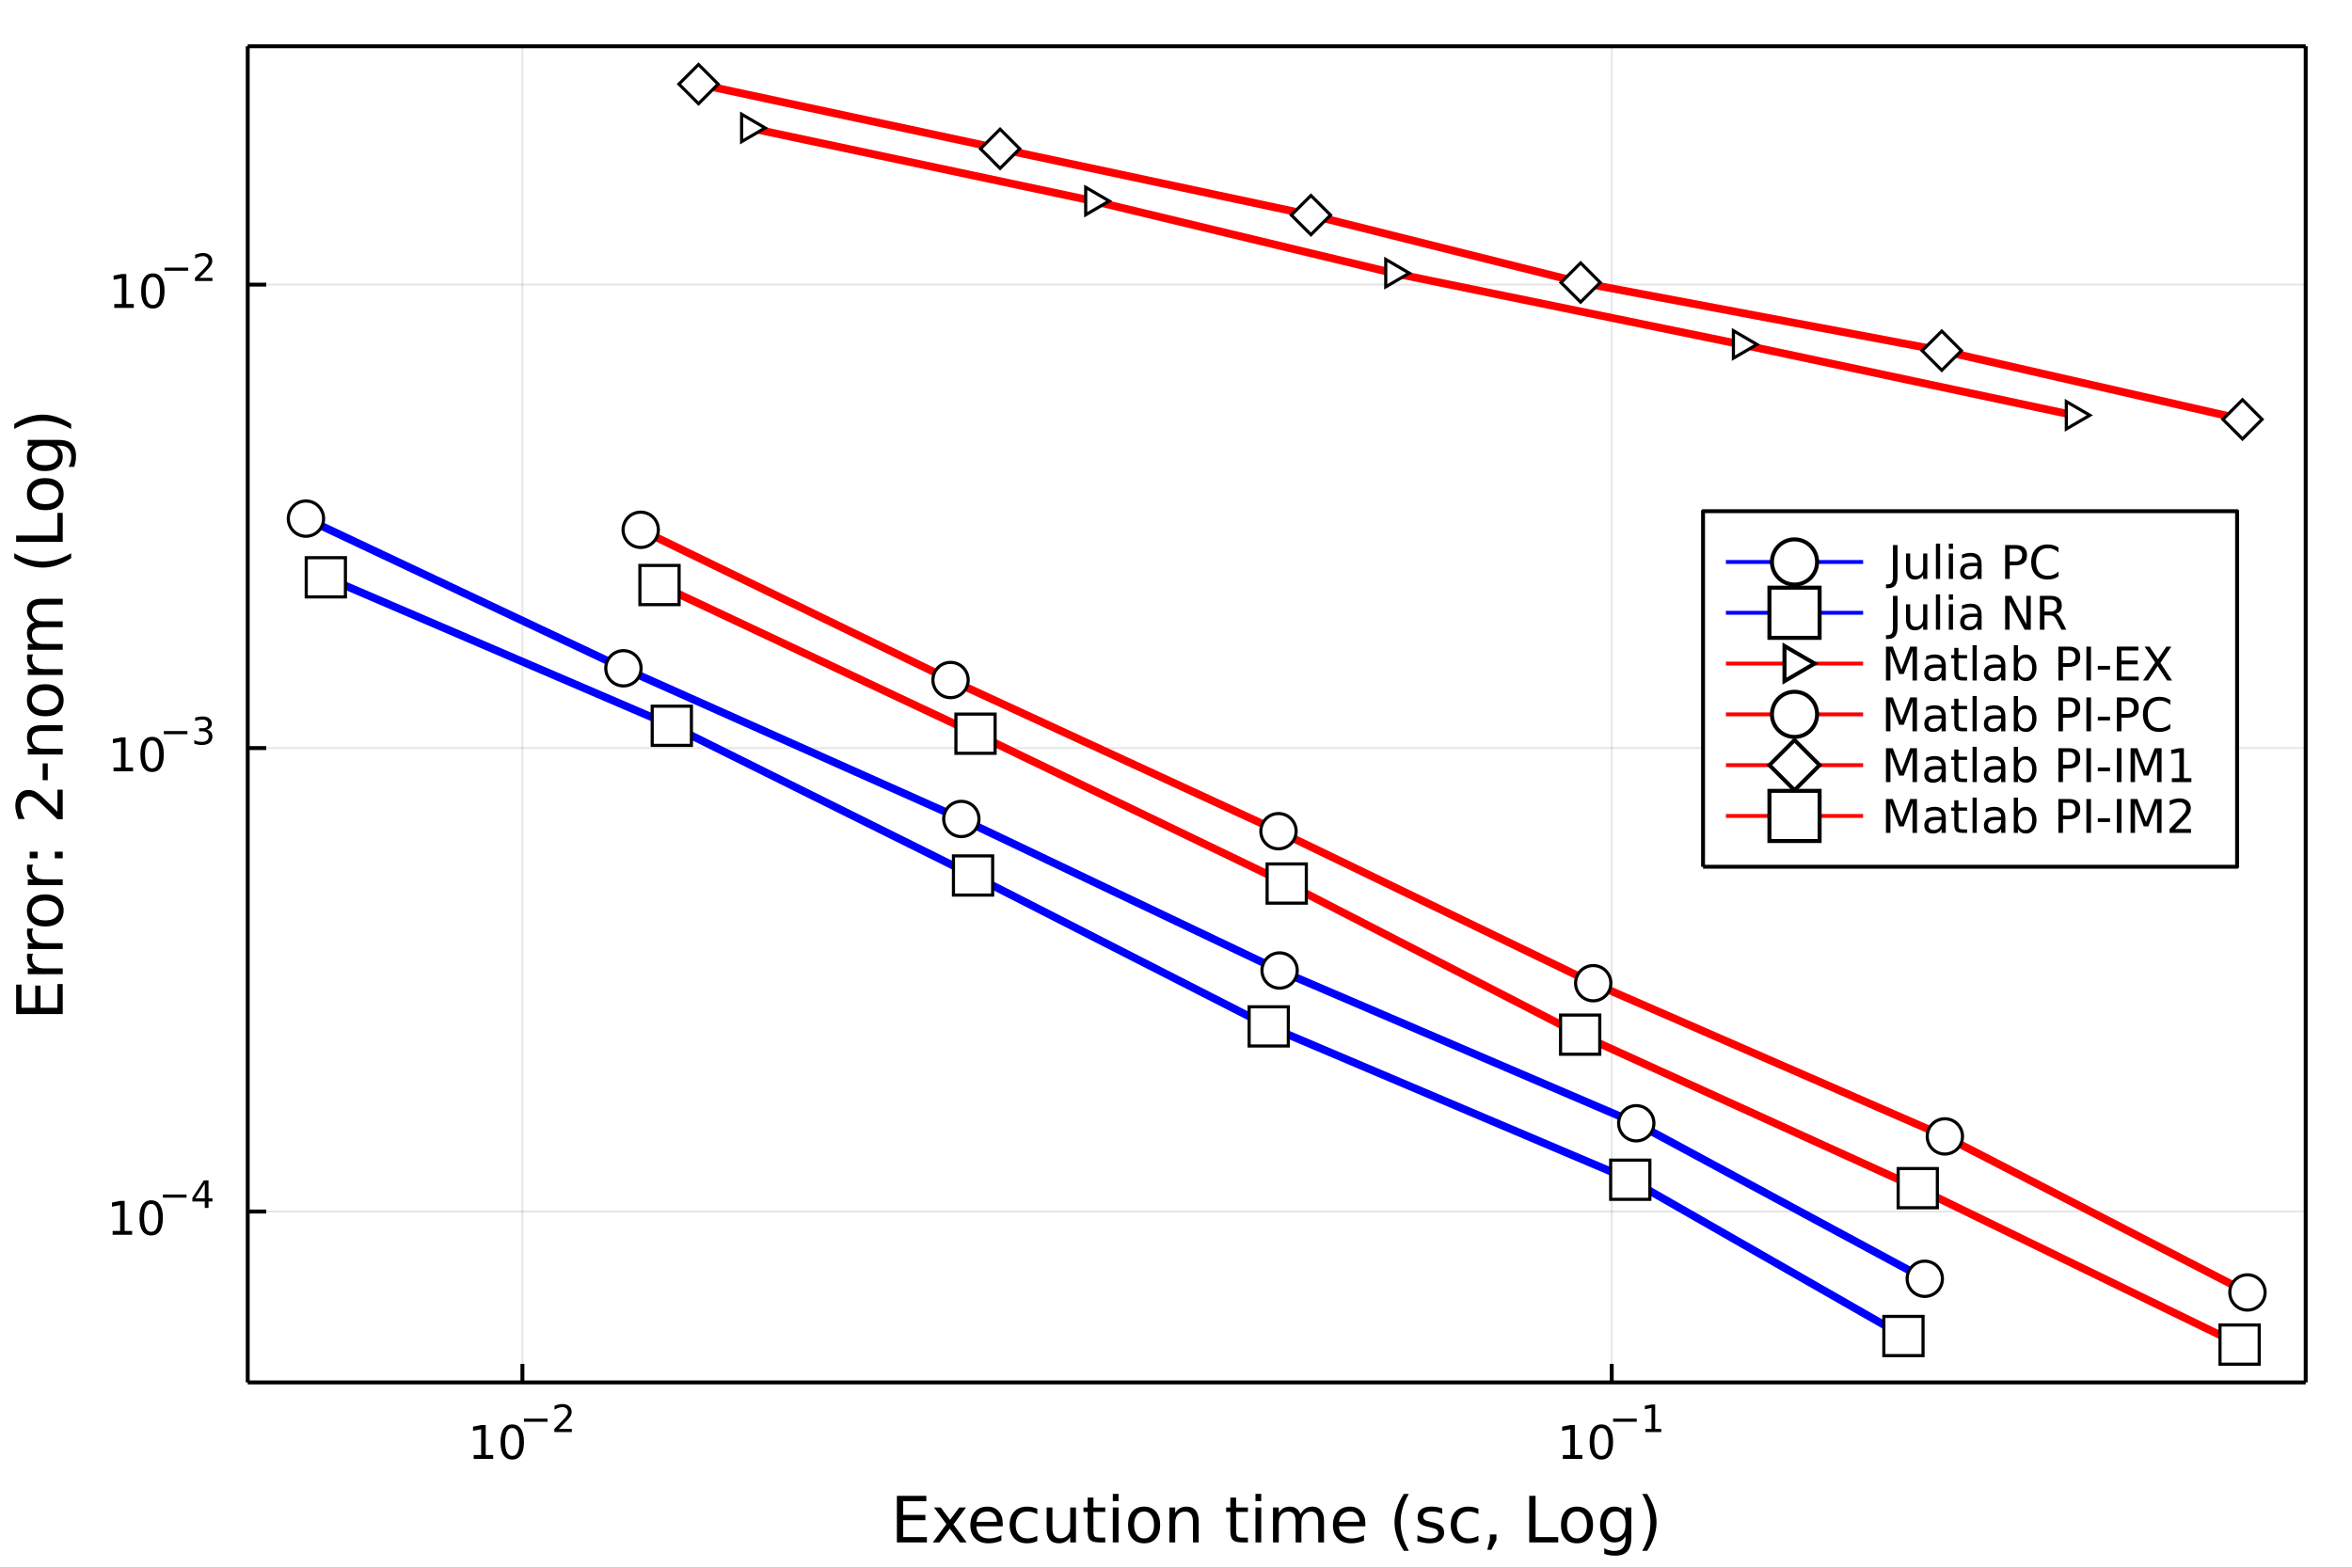 <?xml version="1.0" encoding="utf-8"?>
<svg xmlns="http://www.w3.org/2000/svg" xmlns:xlink="http://www.w3.org/1999/xlink" width="600" height="400" viewBox="0 0 2400 1600">
<rect x="0" y="0" width="2400" height="1600" fill="#333333" stroke="none"/>
<defs>
  <clipPath id="clip250">
    <rect x="0" y="0" width="2400" height="1600"/>
  </clipPath>
</defs>
<path clip-path="url(#clip250)" d="
M0 1600 L2400 1600 L2400 0 L0 0  Z
  " fill="#ffffff" fill-rule="evenodd" fill-opacity="1"/>
<defs>
  <clipPath id="clip251">
    <rect x="480" y="0" width="1681" height="1600"/>
  </clipPath>
</defs>
<path clip-path="url(#clip250)" d="
M252.764 1410.9 L2352.76 1410.9 L2352.76 47.244 L252.764 47.244  Z
  " fill="#ffffff" fill-rule="evenodd" fill-opacity="1"/>
<defs>
  <clipPath id="clip252">
    <rect x="252" y="47" width="2101" height="1365"/>
  </clipPath>
</defs>
<polyline clip-path="url(#clip252)" style="stroke:#000000; stroke-linecap:butt; stroke-linejoin:round; stroke-width:2; stroke-opacity:0.1; fill:none" points="
  533.083,1410.9 533.083,47.244 
  "/>
<polyline clip-path="url(#clip252)" style="stroke:#000000; stroke-linecap:butt; stroke-linejoin:round; stroke-width:2; stroke-opacity:0.1; fill:none" points="
  1644.61,1410.9 1644.61,47.244 
  "/>
<polyline clip-path="url(#clip250)" style="stroke:#000000; stroke-linecap:butt; stroke-linejoin:round; stroke-width:4; stroke-opacity:1; fill:none" points="
  252.764,1410.9 2352.76,1410.9 
  "/>
<polyline clip-path="url(#clip250)" style="stroke:#000000; stroke-linecap:butt; stroke-linejoin:round; stroke-width:4; stroke-opacity:1; fill:none" points="
  252.764,47.244 2352.76,47.244 
  "/>
<polyline clip-path="url(#clip250)" style="stroke:#000000; stroke-linecap:butt; stroke-linejoin:round; stroke-width:4; stroke-opacity:1; fill:none" points="
  533.083,1410.9 533.083,1392 
  "/>
<polyline clip-path="url(#clip250)" style="stroke:#000000; stroke-linecap:butt; stroke-linejoin:round; stroke-width:4; stroke-opacity:1; fill:none" points="
  1644.61,1410.9 1644.61,1392 
  "/>
<path clip-path="url(#clip250)" d="M483.349 1485.02 L490.988 1485.02 L490.988 1458.66 L482.678 1460.32 L482.678 1456.06 L490.941 1454.4 L495.617 1454.4 L495.617 1485.02 L503.256 1485.02 L503.256 1488.96 L483.349 1488.96 L483.349 1485.02 Z" fill="#000000" fill-rule="evenodd" fill-opacity="1" /><path clip-path="url(#clip250)" d="M522.701 1457.48 Q519.089 1457.48 517.261 1461.04 Q515.455 1464.58 515.455 1471.71 Q515.455 1478.82 517.261 1482.38 Q519.089 1485.92 522.701 1485.92 Q526.335 1485.92 528.14 1482.38 Q529.969 1478.82 529.969 1471.71 Q529.969 1464.58 528.14 1461.04 Q526.335 1457.48 522.701 1457.48 M522.701 1453.77 Q528.511 1453.77 531.566 1458.38 Q534.645 1462.96 534.645 1471.71 Q534.645 1480.44 531.566 1485.04 Q528.511 1489.63 522.701 1489.63 Q516.89 1489.63 513.812 1485.04 Q510.756 1480.44 510.756 1471.71 Q510.756 1462.96 513.812 1458.38 Q516.89 1453.77 522.701 1453.77 Z" fill="#000000" fill-rule="evenodd" fill-opacity="1" /><path clip-path="url(#clip250)" d="M534.645 1447.87 L558.757 1447.87 L558.757 1451.07 L534.645 1451.07 L534.645 1447.87 Z" fill="#000000" fill-rule="evenodd" fill-opacity="1" /><path clip-path="url(#clip250)" d="M570.229 1458.35 L583.489 1458.35 L583.489 1461.55 L565.659 1461.55 L565.659 1458.35 Q567.822 1456.11 571.546 1452.35 Q575.289 1448.57 576.248 1447.48 Q578.072 1445.43 578.787 1444.02 Q579.52 1442.59 579.52 1441.22 Q579.52 1438.98 577.94 1437.57 Q576.379 1436.16 573.859 1436.16 Q572.072 1436.16 570.079 1436.78 Q568.104 1437.4 565.847 1438.66 L565.847 1434.82 Q568.142 1433.9 570.135 1433.43 Q572.129 1432.96 573.784 1432.96 Q578.147 1432.96 580.743 1435.14 Q583.338 1437.32 583.338 1440.97 Q583.338 1442.7 582.68 1444.26 Q582.041 1445.8 580.329 1447.91 Q579.859 1448.46 577.339 1451.07 Q574.818 1453.67 570.229 1458.35 Z" fill="#000000" fill-rule="evenodd" fill-opacity="1" /><path clip-path="url(#clip250)" d="M1594.72 1485.02 L1602.36 1485.02 L1602.36 1458.66 L1594.05 1460.32 L1594.05 1456.06 L1602.31 1454.4 L1606.99 1454.4 L1606.99 1485.02 L1614.63 1485.02 L1614.63 1488.96 L1594.72 1488.96 L1594.72 1485.02 Z" fill="#000000" fill-rule="evenodd" fill-opacity="1" /><path clip-path="url(#clip250)" d="M1634.07 1457.48 Q1630.46 1457.48 1628.63 1461.04 Q1626.83 1464.58 1626.83 1471.71 Q1626.83 1478.82 1628.63 1482.38 Q1630.46 1485.92 1634.07 1485.92 Q1637.71 1485.92 1639.51 1482.38 Q1641.34 1478.82 1641.34 1471.71 Q1641.34 1464.58 1639.51 1461.04 Q1637.71 1457.48 1634.07 1457.48 M1634.07 1453.77 Q1639.88 1453.77 1642.94 1458.38 Q1646.02 1462.96 1646.02 1471.71 Q1646.02 1480.44 1642.94 1485.04 Q1639.88 1489.63 1634.07 1489.63 Q1628.26 1489.63 1625.18 1485.04 Q1622.13 1480.44 1622.13 1471.71 Q1622.13 1462.96 1625.18 1458.38 Q1628.26 1453.77 1634.07 1453.77 Z" fill="#000000" fill-rule="evenodd" fill-opacity="1" /><path clip-path="url(#clip250)" d="M1646.02 1447.87 L1670.13 1447.87 L1670.13 1451.07 L1646.02 1451.07 L1646.02 1447.87 Z" fill="#000000" fill-rule="evenodd" fill-opacity="1" /><path clip-path="url(#clip250)" d="M1678.99 1458.35 L1685.19 1458.35 L1685.19 1436.93 L1678.44 1438.28 L1678.44 1434.82 L1685.16 1433.47 L1688.95 1433.47 L1688.95 1458.35 L1695.16 1458.35 L1695.16 1461.55 L1678.99 1461.55 L1678.99 1458.35 Z" fill="#000000" fill-rule="evenodd" fill-opacity="1" /><path clip-path="url(#clip250)" d="M915.2 1526.67 L945.246 1526.67 L945.246 1532.08 L921.629 1532.08 L921.629 1546.14 L944.259 1546.14 L944.259 1551.56 L921.629 1551.56 L921.629 1568.77 L945.819 1568.77 L945.819 1574.19 L915.2 1574.19 L915.2 1526.67 Z" fill="#000000" fill-rule="evenodd" fill-opacity="1" /><path clip-path="url(#clip250)" d="M985.764 1538.54 L972.873 1555.88 L986.432 1574.19 L979.525 1574.19 L969.149 1560.18 L958.773 1574.19 L951.866 1574.19 L965.712 1555.53 L953.044 1538.54 L959.951 1538.54 L969.404 1551.24 L978.857 1538.54 L985.764 1538.54 Z" fill="#000000" fill-rule="evenodd" fill-opacity="1" /><path clip-path="url(#clip250)" d="M1023.19 1554.9 L1023.19 1557.76 L996.267 1557.76 Q996.649 1563.81 999.896 1566.99 Q1003.17 1570.14 1009 1570.14 Q1012.37 1570.14 1015.52 1569.32 Q1018.71 1568.49 1021.83 1566.83 L1021.83 1572.37 Q1018.67 1573.71 1015.36 1574.41 Q1012.05 1575.11 1008.65 1575.11 Q1000.12 1575.11 995.121 1570.14 Q990.156 1565.18 990.156 1556.71 Q990.156 1547.96 994.867 1542.83 Q999.609 1537.68 1007.63 1537.68 Q1014.82 1537.68 1018.99 1542.33 Q1023.19 1546.94 1023.19 1554.9 M1017.34 1553.18 Q1017.27 1548.37 1014.63 1545.51 Q1012.02 1542.64 1007.69 1542.64 Q1002.79 1542.64 999.832 1545.41 Q996.904 1548.18 996.458 1553.21 L1017.34 1553.18 Z" fill="#000000" fill-rule="evenodd" fill-opacity="1" /><path clip-path="url(#clip250)" d="M1058.46 1539.91 L1058.46 1545.38 Q1055.98 1544.01 1053.46 1543.34 Q1050.98 1542.64 1048.43 1542.64 Q1042.74 1542.64 1039.59 1546.27 Q1036.43 1549.87 1036.43 1556.39 Q1036.43 1562.92 1039.59 1566.55 Q1042.74 1570.14 1048.43 1570.14 Q1050.98 1570.14 1053.46 1569.47 Q1055.98 1568.77 1058.46 1567.41 L1058.46 1572.82 Q1056.01 1573.96 1053.37 1574.54 Q1050.76 1575.11 1047.8 1575.11 Q1039.74 1575.11 1035 1570.05 Q1030.26 1564.99 1030.26 1556.39 Q1030.26 1547.67 1035.03 1542.68 Q1039.84 1537.68 1048.18 1537.68 Q1050.88 1537.68 1053.46 1538.25 Q1056.04 1538.79 1058.46 1539.91 Z" fill="#000000" fill-rule="evenodd" fill-opacity="1" /><path clip-path="url(#clip250)" d="M1068.04 1560.12 L1068.04 1538.54 L1073.9 1538.54 L1073.9 1559.89 Q1073.9 1564.96 1075.87 1567.5 Q1077.84 1570.02 1081.79 1570.02 Q1086.53 1570.02 1089.27 1566.99 Q1092.04 1563.97 1092.04 1558.75 L1092.04 1538.54 L1097.9 1538.54 L1097.9 1574.19 L1092.04 1574.19 L1092.04 1568.71 Q1089.91 1571.96 1087.07 1573.55 Q1084.27 1575.11 1080.55 1575.11 Q1074.41 1575.11 1071.22 1571.29 Q1068.04 1567.47 1068.04 1560.12 M1082.78 1537.68 L1082.78 1537.68 Z" fill="#000000" fill-rule="evenodd" fill-opacity="1" /><path clip-path="url(#clip250)" d="M1115.75 1528.42 L1115.75 1538.54 L1127.81 1538.54 L1127.81 1543.09 L1115.75 1543.09 L1115.75 1562.44 Q1115.75 1566.8 1116.93 1568.04 Q1118.14 1569.28 1121.8 1569.28 L1127.81 1569.28 L1127.81 1574.19 L1121.8 1574.19 Q1115.02 1574.19 1112.44 1571.67 Q1109.86 1569.12 1109.86 1562.44 L1109.86 1543.09 L1105.57 1543.09 L1105.57 1538.54 L1109.86 1538.54 L1109.86 1528.42 L1115.75 1528.42 Z" fill="#000000" fill-rule="evenodd" fill-opacity="1" /><path clip-path="url(#clip250)" d="M1135.52 1538.54 L1141.37 1538.54 L1141.37 1574.19 L1135.52 1574.19 L1135.52 1538.54 M1135.52 1524.66 L1141.37 1524.66 L1141.37 1532.08 L1135.52 1532.08 L1135.52 1524.66 Z" fill="#000000" fill-rule="evenodd" fill-opacity="1" /><path clip-path="url(#clip250)" d="M1167.44 1542.64 Q1162.73 1542.64 1159.99 1546.34 Q1157.26 1550 1157.26 1556.39 Q1157.26 1562.79 1159.96 1566.48 Q1162.7 1570.14 1167.44 1570.14 Q1172.12 1570.14 1174.86 1566.45 Q1177.59 1562.76 1177.59 1556.39 Q1177.59 1550.06 1174.86 1546.37 Q1172.12 1542.64 1167.44 1542.64 M1167.44 1537.68 Q1175.08 1537.68 1179.44 1542.64 Q1183.8 1547.61 1183.8 1556.39 Q1183.8 1565.15 1179.44 1570.14 Q1175.08 1575.11 1167.44 1575.11 Q1159.77 1575.11 1155.41 1570.14 Q1151.08 1565.15 1151.08 1556.39 Q1151.08 1547.61 1155.41 1542.64 Q1159.77 1537.68 1167.44 1537.68 Z" fill="#000000" fill-rule="evenodd" fill-opacity="1" /><path clip-path="url(#clip250)" d="M1223.14 1552.67 L1223.14 1574.19 L1217.28 1574.19 L1217.28 1552.86 Q1217.28 1547.8 1215.31 1545.29 Q1213.34 1542.77 1209.39 1542.77 Q1204.65 1542.77 1201.91 1545.79 Q1199.17 1548.82 1199.17 1554.04 L1199.17 1574.19 L1193.29 1574.19 L1193.29 1538.54 L1199.17 1538.54 L1199.17 1544.08 Q1201.27 1540.86 1204.11 1539.27 Q1206.97 1537.68 1210.7 1537.68 Q1216.84 1537.68 1219.99 1541.5 Q1223.14 1545.29 1223.14 1552.67 Z" fill="#000000" fill-rule="evenodd" fill-opacity="1" /><path clip-path="url(#clip250)" d="M1261.34 1528.42 L1261.34 1538.54 L1273.4 1538.54 L1273.4 1543.09 L1261.34 1543.09 L1261.34 1562.44 Q1261.34 1566.8 1262.51 1568.04 Q1263.72 1569.28 1267.38 1569.28 L1273.4 1569.28 L1273.4 1574.19 L1267.38 1574.19 Q1260.6 1574.19 1258.02 1571.67 Q1255.45 1569.12 1255.45 1562.44 L1255.45 1543.09 L1251.15 1543.09 L1251.15 1538.54 L1255.45 1538.54 L1255.45 1528.42 L1261.34 1528.42 Z" fill="#000000" fill-rule="evenodd" fill-opacity="1" /><path clip-path="url(#clip250)" d="M1281.1 1538.54 L1286.96 1538.54 L1286.96 1574.19 L1281.1 1574.19 L1281.1 1538.54 M1281.1 1524.66 L1286.96 1524.66 L1286.96 1532.08 L1281.1 1532.08 L1281.1 1524.66 Z" fill="#000000" fill-rule="evenodd" fill-opacity="1" /><path clip-path="url(#clip250)" d="M1326.97 1545.38 Q1329.16 1541.43 1332.22 1539.56 Q1335.27 1537.68 1339.41 1537.68 Q1344.98 1537.68 1348 1541.59 Q1351.03 1545.48 1351.03 1552.67 L1351.03 1574.19 L1345.14 1574.19 L1345.14 1552.86 Q1345.14 1547.74 1343.33 1545.25 Q1341.51 1542.77 1337.79 1542.77 Q1333.24 1542.77 1330.59 1545.79 Q1327.95 1548.82 1327.95 1554.04 L1327.95 1574.19 L1322.06 1574.19 L1322.06 1552.86 Q1322.06 1547.7 1320.25 1545.25 Q1318.44 1542.77 1314.65 1542.77 Q1310.16 1542.77 1307.52 1545.83 Q1304.88 1548.85 1304.88 1554.04 L1304.88 1574.19 L1298.99 1574.19 L1298.99 1538.54 L1304.88 1538.54 L1304.88 1544.08 Q1306.88 1540.8 1309.68 1539.24 Q1312.48 1537.68 1316.33 1537.68 Q1320.22 1537.68 1322.92 1539.65 Q1325.66 1541.62 1326.97 1545.38 Z" fill="#000000" fill-rule="evenodd" fill-opacity="1" /><path clip-path="url(#clip250)" d="M1393.2 1554.9 L1393.2 1557.76 L1366.27 1557.76 Q1366.66 1563.81 1369.9 1566.99 Q1373.18 1570.14 1379.01 1570.14 Q1382.38 1570.14 1385.53 1569.32 Q1388.71 1568.49 1391.83 1566.83 L1391.83 1572.37 Q1388.68 1573.71 1385.37 1574.41 Q1382.06 1575.11 1378.66 1575.11 Q1370.13 1575.11 1365.13 1570.14 Q1360.16 1565.18 1360.16 1556.71 Q1360.16 1547.96 1364.87 1542.83 Q1369.62 1537.68 1377.64 1537.68 Q1384.83 1537.68 1389 1542.33 Q1393.2 1546.94 1393.2 1554.9 M1387.34 1553.18 Q1387.28 1548.37 1384.64 1545.51 Q1382.03 1542.64 1377.7 1542.64 Q1372.8 1542.64 1369.84 1545.41 Q1366.91 1548.18 1366.46 1553.21 L1387.34 1553.18 Z" fill="#000000" fill-rule="evenodd" fill-opacity="1" /><path clip-path="url(#clip250)" d="M1437.6 1524.72 Q1433.34 1532.04 1431.27 1539.21 Q1429.2 1546.37 1429.2 1553.72 Q1429.2 1561.07 1431.27 1568.3 Q1433.37 1575.49 1437.6 1582.78 L1432.51 1582.78 Q1427.73 1575.3 1425.35 1568.07 Q1422.99 1560.85 1422.99 1553.72 Q1422.99 1546.62 1425.35 1539.43 Q1427.7 1532.24 1432.51 1524.72 L1437.6 1524.72 Z" fill="#000000" fill-rule="evenodd" fill-opacity="1" /><path clip-path="url(#clip250)" d="M1471.69 1539.59 L1471.69 1545.13 Q1469.21 1543.85 1466.53 1543.22 Q1463.86 1542.58 1461 1542.58 Q1456.63 1542.58 1454.44 1543.92 Q1452.27 1545.25 1452.27 1547.93 Q1452.27 1549.96 1453.83 1551.14 Q1455.39 1552.29 1460.1 1553.34 L1462.11 1553.78 Q1468.35 1555.12 1470.96 1557.57 Q1473.6 1559.99 1473.6 1564.35 Q1473.6 1569.32 1469.65 1572.21 Q1465.74 1575.11 1458.86 1575.11 Q1456 1575.11 1452.88 1574.54 Q1449.79 1573.99 1446.35 1572.88 L1446.35 1566.83 Q1449.6 1568.52 1452.75 1569.38 Q1455.9 1570.21 1458.99 1570.21 Q1463.13 1570.21 1465.36 1568.81 Q1467.58 1567.37 1467.58 1564.8 Q1467.58 1562.41 1465.96 1561.14 Q1464.37 1559.86 1458.93 1558.68 L1456.89 1558.21 Q1451.45 1557.06 1449.03 1554.71 Q1446.61 1552.32 1446.61 1548.18 Q1446.61 1543.15 1450.17 1540.42 Q1453.74 1537.68 1460.3 1537.68 Q1463.54 1537.68 1466.41 1538.16 Q1469.27 1538.63 1471.69 1539.59 Z" fill="#000000" fill-rule="evenodd" fill-opacity="1" /><path clip-path="url(#clip250)" d="M1508.58 1539.91 L1508.58 1545.38 Q1506.1 1544.01 1503.58 1543.34 Q1501.1 1542.64 1498.55 1542.64 Q1492.86 1542.64 1489.7 1546.27 Q1486.55 1549.87 1486.55 1556.39 Q1486.55 1562.92 1489.7 1566.55 Q1492.86 1570.14 1498.55 1570.14 Q1501.1 1570.14 1503.58 1569.47 Q1506.1 1568.77 1508.58 1567.41 L1508.58 1572.82 Q1506.13 1573.96 1503.49 1574.54 Q1500.88 1575.11 1497.92 1575.11 Q1489.86 1575.11 1485.12 1570.05 Q1480.38 1564.99 1480.38 1556.39 Q1480.38 1547.67 1485.15 1542.68 Q1489.96 1537.68 1498.3 1537.68 Q1501 1537.68 1503.58 1538.25 Q1506.16 1538.79 1508.58 1539.91 Z" fill="#000000" fill-rule="evenodd" fill-opacity="1" /><path clip-path="url(#clip250)" d="M1520.26 1566.1 L1526.98 1566.1 L1526.98 1571.58 L1521.76 1581.76 L1517.65 1581.76 L1520.26 1571.58 L1520.26 1566.1 Z" fill="#000000" fill-rule="evenodd" fill-opacity="1" /><path clip-path="url(#clip250)" d="M1560.46 1526.67 L1566.89 1526.67 L1566.89 1568.77 L1590.03 1568.77 L1590.03 1574.19 L1560.46 1574.19 L1560.46 1526.67 Z" fill="#000000" fill-rule="evenodd" fill-opacity="1" /><path clip-path="url(#clip250)" d="M1609.19 1542.64 Q1604.48 1542.64 1601.74 1546.34 Q1599 1550 1599 1556.39 Q1599 1562.79 1601.71 1566.48 Q1604.45 1570.14 1609.19 1570.14 Q1613.87 1570.14 1616.61 1566.45 Q1619.34 1562.76 1619.34 1556.39 Q1619.34 1550.06 1616.61 1546.37 Q1613.87 1542.64 1609.19 1542.64 M1609.19 1537.68 Q1616.83 1537.68 1621.19 1542.64 Q1625.55 1547.61 1625.55 1556.39 Q1625.55 1565.15 1621.19 1570.14 Q1616.83 1575.11 1609.19 1575.11 Q1601.52 1575.11 1597.16 1570.14 Q1592.83 1565.15 1592.83 1556.39 Q1592.83 1547.61 1597.16 1542.64 Q1601.52 1537.68 1609.19 1537.68 Z" fill="#000000" fill-rule="evenodd" fill-opacity="1" /><path clip-path="url(#clip250)" d="M1658.71 1555.95 Q1658.71 1549.58 1656.07 1546.08 Q1653.46 1542.58 1648.72 1542.58 Q1644.01 1542.58 1641.37 1546.08 Q1638.76 1549.58 1638.76 1555.95 Q1638.76 1562.28 1641.37 1565.78 Q1644.01 1569.28 1648.72 1569.28 Q1653.46 1569.28 1656.07 1565.78 Q1658.71 1562.28 1658.71 1555.95 M1664.57 1569.76 Q1664.57 1578.86 1660.53 1583.29 Q1656.49 1587.74 1648.15 1587.74 Q1645.06 1587.74 1642.32 1587.27 Q1639.59 1586.82 1637.01 1585.87 L1637.01 1580.17 Q1639.59 1581.57 1642.1 1582.24 Q1644.61 1582.91 1647.22 1582.91 Q1652.99 1582.91 1655.85 1579.88 Q1658.71 1576.89 1658.71 1570.81 L1658.71 1567.92 Q1656.9 1571.07 1654.07 1572.63 Q1651.23 1574.19 1647.29 1574.19 Q1640.73 1574.19 1636.72 1569.19 Q1632.71 1564.19 1632.71 1555.95 Q1632.71 1547.67 1636.72 1542.68 Q1640.73 1537.68 1647.29 1537.68 Q1651.23 1537.68 1654.07 1539.24 Q1656.9 1540.8 1658.71 1543.95 L1658.71 1538.54 L1664.57 1538.54 L1664.57 1569.76 Z" fill="#000000" fill-rule="evenodd" fill-opacity="1" /><path clip-path="url(#clip250)" d="M1675.71 1524.72 L1680.8 1524.72 Q1685.58 1532.24 1687.93 1539.43 Q1690.32 1546.62 1690.32 1553.72 Q1690.32 1560.85 1687.93 1568.07 Q1685.58 1575.3 1680.8 1582.78 L1675.71 1582.78 Q1679.94 1575.49 1682.01 1568.3 Q1684.11 1561.07 1684.11 1553.72 Q1684.11 1546.37 1682.01 1539.21 Q1679.94 1532.04 1675.71 1524.72 Z" fill="#000000" fill-rule="evenodd" fill-opacity="1" /><polyline clip-path="url(#clip252)" style="stroke:#000000; stroke-linecap:butt; stroke-linejoin:round; stroke-width:2; stroke-opacity:0.1; fill:none" points="
  252.764,1236.51 2352.76,1236.51 
  "/>
<polyline clip-path="url(#clip252)" style="stroke:#000000; stroke-linecap:butt; stroke-linejoin:round; stroke-width:2; stroke-opacity:0.1; fill:none" points="
  252.764,763.498 2352.76,763.498 
  "/>
<polyline clip-path="url(#clip252)" style="stroke:#000000; stroke-linecap:butt; stroke-linejoin:round; stroke-width:2; stroke-opacity:0.1; fill:none" points="
  252.764,290.486 2352.76,290.486 
  "/>
<polyline clip-path="url(#clip250)" style="stroke:#000000; stroke-linecap:butt; stroke-linejoin:round; stroke-width:4; stroke-opacity:1; fill:none" points="
  252.764,1410.9 252.764,47.244 
  "/>
<polyline clip-path="url(#clip250)" style="stroke:#000000; stroke-linecap:butt; stroke-linejoin:round; stroke-width:4; stroke-opacity:1; fill:none" points="
  2352.76,1410.9 2352.76,47.244 
  "/>
<polyline clip-path="url(#clip250)" style="stroke:#000000; stroke-linecap:butt; stroke-linejoin:round; stroke-width:4; stroke-opacity:1; fill:none" points="
  252.764,1236.51 271.662,1236.51 
  "/>
<polyline clip-path="url(#clip250)" style="stroke:#000000; stroke-linecap:butt; stroke-linejoin:round; stroke-width:4; stroke-opacity:1; fill:none" points="
  252.764,763.498 271.662,763.498 
  "/>
<polyline clip-path="url(#clip250)" style="stroke:#000000; stroke-linecap:butt; stroke-linejoin:round; stroke-width:4; stroke-opacity:1; fill:none" points="
  252.764,290.486 271.662,290.486 
  "/>
<path clip-path="url(#clip250)" d="M114.931 1256.3 L122.57 1256.3 L122.57 1229.94 L114.26 1231.6 L114.26 1227.34 L122.524 1225.68 L127.2 1225.68 L127.2 1256.3 L134.839 1256.3 L134.839 1260.24 L114.931 1260.24 L114.931 1256.3 Z" fill="#000000" fill-rule="evenodd" fill-opacity="1" /><path clip-path="url(#clip250)" d="M154.283 1228.76 Q150.672 1228.76 148.843 1232.32 Q147.038 1235.86 147.038 1242.99 Q147.038 1250.1 148.843 1253.66 Q150.672 1257.21 154.283 1257.21 Q157.917 1257.21 159.723 1253.66 Q161.552 1250.1 161.552 1242.99 Q161.552 1235.86 159.723 1232.32 Q157.917 1228.76 154.283 1228.76 M154.283 1225.05 Q160.093 1225.05 163.149 1229.66 Q166.227 1234.24 166.227 1242.99 Q166.227 1251.72 163.149 1256.33 Q160.093 1260.91 154.283 1260.91 Q148.473 1260.91 145.394 1256.33 Q142.339 1251.72 142.339 1242.99 Q142.339 1234.24 145.394 1229.66 Q148.473 1225.05 154.283 1225.05 Z" fill="#000000" fill-rule="evenodd" fill-opacity="1" /><path clip-path="url(#clip250)" d="M166.227 1219.15 L190.339 1219.15 L190.339 1222.35 L166.227 1222.35 L166.227 1219.15 Z" fill="#000000" fill-rule="evenodd" fill-opacity="1" /><path clip-path="url(#clip250)" d="M208.978 1208.06 L199.386 1223.05 L208.978 1223.05 L208.978 1208.06 M207.981 1204.75 L212.758 1204.75 L212.758 1223.05 L216.764 1223.05 L216.764 1226.21 L212.758 1226.21 L212.758 1232.83 L208.978 1232.83 L208.978 1226.21 L196.301 1226.21 L196.301 1222.54 L207.981 1204.75 Z" fill="#000000" fill-rule="evenodd" fill-opacity="1" /><path clip-path="url(#clip250)" d="M115.853 783.29 L123.492 783.29 L123.492 756.925 L115.182 758.591 L115.182 754.332 L123.446 752.666 L128.121 752.666 L128.121 783.29 L135.76 783.29 L135.76 787.226 L115.853 787.226 L115.853 783.29 Z" fill="#000000" fill-rule="evenodd" fill-opacity="1" /><path clip-path="url(#clip250)" d="M155.205 755.744 Q151.594 755.744 149.765 759.309 Q147.959 762.851 147.959 769.98 Q147.959 777.087 149.765 780.652 Q151.594 784.193 155.205 784.193 Q158.839 784.193 160.644 780.652 Q162.473 777.087 162.473 769.98 Q162.473 762.851 160.644 759.309 Q158.839 755.744 155.205 755.744 M155.205 752.041 Q161.015 752.041 164.07 756.647 Q167.149 761.23 167.149 769.98 Q167.149 778.707 164.07 783.314 Q161.015 787.897 155.205 787.897 Q149.395 787.897 146.316 783.314 Q143.26 778.707 143.26 769.98 Q143.26 761.23 146.316 756.647 Q149.395 752.041 155.205 752.041 Z" fill="#000000" fill-rule="evenodd" fill-opacity="1" /><path clip-path="url(#clip250)" d="M167.149 746.142 L191.261 746.142 L191.261 749.339 L167.149 749.339 L167.149 746.142 Z" fill="#000000" fill-rule="evenodd" fill-opacity="1" /><path clip-path="url(#clip250)" d="M210.971 744.675 Q213.698 745.258 215.222 747.101 Q216.764 748.944 216.764 751.653 Q216.764 755.809 213.905 758.085 Q211.046 760.361 205.78 760.361 Q204.012 760.361 202.132 760.003 Q200.27 759.665 198.276 758.969 L198.276 755.301 Q199.856 756.223 201.737 756.693 Q203.617 757.163 205.667 757.163 Q209.241 757.163 211.103 755.753 Q212.984 754.342 212.984 751.653 Q212.984 749.17 211.234 747.778 Q209.504 746.368 206.401 746.368 L203.128 746.368 L203.128 743.246 L206.551 743.246 Q209.354 743.246 210.84 742.136 Q212.325 741.007 212.325 738.901 Q212.325 736.738 210.783 735.591 Q209.26 734.425 206.401 734.425 Q204.84 734.425 203.053 734.763 Q201.266 735.102 199.122 735.816 L199.122 732.431 Q201.285 731.829 203.166 731.528 Q205.066 731.227 206.739 731.227 Q211.065 731.227 213.585 733.202 Q216.106 735.158 216.106 738.506 Q216.106 740.838 214.77 742.456 Q213.435 744.054 210.971 744.675 Z" fill="#000000" fill-rule="evenodd" fill-opacity="1" /><path clip-path="url(#clip250)" d="M116.624 310.278 L124.263 310.278 L124.263 283.913 L115.953 285.58 L115.953 281.32 L124.217 279.654 L128.893 279.654 L128.893 310.278 L136.531 310.278 L136.531 314.214 L116.624 314.214 L116.624 310.278 Z" fill="#000000" fill-rule="evenodd" fill-opacity="1" /><path clip-path="url(#clip250)" d="M155.976 282.732 Q152.365 282.732 150.536 286.297 Q148.73 289.839 148.73 296.968 Q148.73 304.075 150.536 307.64 Q152.365 311.181 155.976 311.181 Q159.61 311.181 161.416 307.64 Q163.244 304.075 163.244 296.968 Q163.244 289.839 161.416 286.297 Q159.61 282.732 155.976 282.732 M155.976 279.029 Q161.786 279.029 164.841 283.635 Q167.92 288.218 167.92 296.968 Q167.92 305.695 164.841 310.302 Q161.786 314.885 155.976 314.885 Q150.166 314.885 147.087 310.302 Q144.031 305.695 144.031 296.968 Q144.031 288.218 147.087 283.635 Q150.166 279.029 155.976 279.029 Z" fill="#000000" fill-rule="evenodd" fill-opacity="1" /><path clip-path="url(#clip250)" d="M167.92 273.13 L192.032 273.13 L192.032 276.327 L167.92 276.327 L167.92 273.13 Z" fill="#000000" fill-rule="evenodd" fill-opacity="1" /><path clip-path="url(#clip250)" d="M203.504 283.606 L216.764 283.606 L216.764 286.803 L198.934 286.803 L198.934 283.606 Q201.097 281.368 204.821 277.606 Q208.564 273.826 209.523 272.735 Q211.347 270.685 212.062 269.274 Q212.796 267.845 212.796 266.472 Q212.796 264.234 211.216 262.823 Q209.655 261.413 207.134 261.413 Q205.348 261.413 203.354 262.033 Q201.379 262.654 199.122 263.914 L199.122 260.077 Q201.417 259.156 203.41 258.686 Q205.404 258.215 207.059 258.215 Q211.423 258.215 214.018 260.397 Q216.613 262.579 216.613 266.228 Q216.613 267.958 215.955 269.519 Q215.316 271.061 213.604 273.168 Q213.134 273.713 210.614 276.327 Q208.094 278.923 203.504 283.606 Z" fill="#000000" fill-rule="evenodd" fill-opacity="1" /><path clip-path="url(#clip250)" d="M16.484 1034.96 L16.484 1004.91 L21.895 1004.91 L21.895 1028.53 L35.963 1028.53 L35.963 1005.9 L41.374 1005.9 L41.374 1028.53 L58.593 1028.53 L58.593 1004.34 L64.004 1004.34 L64.004 1034.96 L16.484 1034.96 Z" fill="#000000" fill-rule="evenodd" fill-opacity="1" /><path clip-path="url(#clip250)" d="M33.831 973.37 Q33.258 974.357 33.003 975.535 Q32.717 976.68 32.717 978.081 Q32.717 983.046 35.963 985.72 Q39.178 988.362 45.225 988.362 L64.004 988.362 L64.004 994.25 L28.356 994.25 L28.356 988.362 L33.894 988.362 Q30.648 986.515 29.088 983.555 Q27.497 980.595 27.497 976.362 Q27.497 975.757 27.592 975.025 Q27.656 974.293 27.815 973.402 L33.831 973.37 Z" fill="#000000" fill-rule="evenodd" fill-opacity="1" /><path clip-path="url(#clip250)" d="M33.831 947.716 Q33.258 948.703 33.003 949.881 Q32.717 951.027 32.717 952.427 Q32.717 957.392 35.963 960.066 Q39.178 962.708 45.225 962.708 L64.004 962.708 L64.004 968.596 L28.356 968.596 L28.356 962.708 L33.894 962.708 Q30.648 960.862 29.088 957.902 Q27.497 954.942 27.497 950.708 Q27.497 950.104 27.592 949.372 Q27.656 948.64 27.815 947.748 L33.831 947.716 Z" fill="#000000" fill-rule="evenodd" fill-opacity="1" /><path clip-path="url(#clip250)" d="M32.462 929.192 Q32.462 933.903 36.154 936.64 Q39.815 939.377 46.212 939.377 Q52.609 939.377 56.302 936.672 Q59.962 933.935 59.962 929.192 Q59.962 924.513 56.27 921.776 Q52.578 919.039 46.212 919.039 Q39.878 919.039 36.186 921.776 Q32.462 924.513 32.462 929.192 M27.497 929.192 Q27.497 921.553 32.462 917.193 Q37.427 912.832 46.212 912.832 Q54.965 912.832 59.962 917.193 Q64.927 921.553 64.927 929.192 Q64.927 936.863 59.962 941.223 Q54.965 945.552 46.212 945.552 Q37.427 945.552 32.462 941.223 Q27.497 936.863 27.497 929.192 Z" fill="#000000" fill-rule="evenodd" fill-opacity="1" /><path clip-path="url(#clip250)" d="M33.831 882.468 Q33.258 883.455 33.003 884.632 Q32.717 885.778 32.717 887.179 Q32.717 892.144 35.963 894.817 Q39.178 897.459 45.225 897.459 L64.004 897.459 L64.004 903.348 L28.356 903.348 L28.356 897.459 L33.894 897.459 Q30.648 895.613 29.088 892.653 Q27.497 889.693 27.497 885.46 Q27.497 884.855 27.592 884.123 Q27.656 883.391 27.815 882.5 L33.831 882.468 Z" fill="#000000" fill-rule="evenodd" fill-opacity="1" /><path clip-path="url(#clip250)" d="M55.92 875.975 L55.92 869.259 L64.004 869.259 L64.004 875.975 L55.92 875.975 M30.298 875.975 L30.298 869.259 L38.382 869.259 L38.382 875.975 L30.298 875.975 Z" fill="#000000" fill-rule="evenodd" fill-opacity="1" /><path clip-path="url(#clip250)" d="M58.593 828.423 L58.593 805.984 L64.004 805.984 L64.004 836.157 L58.593 836.157 Q54.806 832.497 48.44 826.195 Q42.042 819.861 40.196 818.238 Q36.727 815.151 34.34 813.941 Q31.921 812.7 29.598 812.7 Q25.81 812.7 23.423 815.373 Q21.036 818.015 21.036 822.28 Q21.036 825.304 22.086 828.678 Q23.136 832.02 25.269 835.839 L18.776 835.839 Q17.216 831.956 16.421 828.582 Q15.625 825.208 15.625 822.408 Q15.625 815.023 19.317 810.631 Q23.009 806.239 29.184 806.239 Q32.112 806.239 34.754 807.353 Q37.364 808.435 40.928 811.331 Q41.852 812.127 46.276 816.392 Q50.668 820.657 58.593 828.423 Z" fill="#000000" fill-rule="evenodd" fill-opacity="1" /><path clip-path="url(#clip250)" d="M43.538 796.276 L43.538 779.121 L48.758 779.121 L48.758 796.276 L43.538 796.276 Z" fill="#000000" fill-rule="evenodd" fill-opacity="1" /><path clip-path="url(#clip250)" d="M42.488 740.163 L64.004 740.163 L64.004 746.019 L42.679 746.019 Q37.618 746.019 35.104 747.992 Q32.589 749.966 32.589 753.913 Q32.589 758.655 35.613 761.392 Q38.637 764.129 43.857 764.129 L64.004 764.129 L64.004 770.018 L28.356 770.018 L28.356 764.129 L33.894 764.129 Q30.68 762.029 29.088 759.196 Q27.497 756.332 27.497 752.608 Q27.497 746.465 31.316 743.314 Q35.104 740.163 42.488 740.163 Z" fill="#000000" fill-rule="evenodd" fill-opacity="1" /><path clip-path="url(#clip250)" d="M32.462 714.668 Q32.462 719.379 36.154 722.116 Q39.815 724.853 46.212 724.853 Q52.609 724.853 56.302 722.148 Q59.962 719.41 59.962 714.668 Q59.962 709.989 56.27 707.252 Q52.578 704.515 46.212 704.515 Q39.878 704.515 36.186 707.252 Q32.462 709.989 32.462 714.668 M27.497 714.668 Q27.497 707.029 32.462 702.669 Q37.427 698.308 46.212 698.308 Q54.965 698.308 59.962 702.669 Q64.927 707.029 64.927 714.668 Q64.927 722.339 59.962 726.699 Q54.965 731.028 46.212 731.028 Q37.427 731.028 32.462 726.699 Q27.497 722.339 27.497 714.668 Z" fill="#000000" fill-rule="evenodd" fill-opacity="1" /><path clip-path="url(#clip250)" d="M33.831 667.944 Q33.258 668.93 33.003 670.108 Q32.717 671.254 32.717 672.654 Q32.717 677.62 35.963 680.293 Q39.178 682.935 45.225 682.935 L64.004 682.935 L64.004 688.823 L28.356 688.823 L28.356 682.935 L33.894 682.935 Q30.648 681.089 29.088 678.129 Q27.497 675.169 27.497 670.936 Q27.497 670.331 27.592 669.599 Q27.656 668.867 27.815 667.975 L33.831 667.944 Z" fill="#000000" fill-rule="evenodd" fill-opacity="1" /><path clip-path="url(#clip250)" d="M35.199 635.192 Q31.253 632.996 29.375 629.94 Q27.497 626.885 27.497 622.747 Q27.497 617.177 31.412 614.153 Q35.295 611.13 42.488 611.13 L64.004 611.13 L64.004 617.018 L42.679 617.018 Q37.555 617.018 35.072 618.832 Q32.589 620.646 32.589 624.37 Q32.589 628.922 35.613 631.564 Q38.637 634.205 43.857 634.205 L64.004 634.205 L64.004 640.094 L42.679 640.094 Q37.523 640.094 35.072 641.908 Q32.589 643.722 32.589 647.51 Q32.589 651.998 35.645 654.639 Q38.669 657.281 43.857 657.281 L64.004 657.281 L64.004 663.169 L28.356 663.169 L28.356 657.281 L33.894 657.281 Q30.616 655.276 29.056 652.475 Q27.497 649.674 27.497 645.823 Q27.497 641.94 29.47 639.234 Q31.444 636.497 35.199 635.192 Z" fill="#000000" fill-rule="evenodd" fill-opacity="1" /><path clip-path="url(#clip250)" d="M14.543 564.66 Q21.863 568.925 29.025 570.994 Q36.186 573.063 43.538 573.063 Q50.891 573.063 58.116 570.994 Q65.309 568.893 72.598 564.66 L72.598 569.753 Q65.118 574.527 57.893 576.914 Q50.668 579.269 43.538 579.269 Q36.441 579.269 29.247 576.914 Q22.054 574.559 14.543 569.753 L14.543 564.66 Z" fill="#000000" fill-rule="evenodd" fill-opacity="1" /><path clip-path="url(#clip250)" d="M16.484 553.043 L16.484 546.613 L58.593 546.613 L58.593 523.474 L64.004 523.474 L64.004 553.043 L16.484 553.043 Z" fill="#000000" fill-rule="evenodd" fill-opacity="1" /><path clip-path="url(#clip250)" d="M32.462 504.313 Q32.462 509.024 36.154 511.761 Q39.815 514.498 46.212 514.498 Q52.609 514.498 56.302 511.793 Q59.962 509.056 59.962 504.313 Q59.962 499.634 56.27 496.897 Q52.578 494.16 46.212 494.16 Q39.878 494.16 36.186 496.897 Q32.462 499.634 32.462 504.313 M27.497 504.313 Q27.497 496.674 32.462 492.314 Q37.427 487.953 46.212 487.953 Q54.965 487.953 59.962 492.314 Q64.927 496.674 64.927 504.313 Q64.927 511.984 59.962 516.344 Q54.965 520.673 46.212 520.673 Q37.427 520.673 32.462 516.344 Q27.497 511.984 27.497 504.313 Z" fill="#000000" fill-rule="evenodd" fill-opacity="1" /><path clip-path="url(#clip250)" d="M45.766 454.788 Q39.401 454.788 35.9 457.43 Q32.398 460.04 32.398 464.782 Q32.398 469.493 35.9 472.135 Q39.401 474.744 45.766 474.744 Q52.1 474.744 55.601 472.135 Q59.103 469.493 59.103 464.782 Q59.103 460.04 55.601 457.43 Q52.1 454.788 45.766 454.788 M59.58 448.932 Q68.683 448.932 73.107 452.974 Q77.563 457.016 77.563 465.355 Q77.563 468.442 77.086 471.18 Q76.64 473.917 75.685 476.495 L69.988 476.495 Q71.388 473.917 72.057 471.402 Q72.725 468.888 72.725 466.278 Q72.725 460.517 69.701 457.653 Q66.71 454.788 60.63 454.788 L57.734 454.788 Q60.885 456.602 62.445 459.435 Q64.004 462.268 64.004 466.214 Q64.004 472.771 59.007 476.782 Q54.01 480.792 45.766 480.792 Q37.491 480.792 32.494 476.782 Q27.497 472.771 27.497 466.214 Q27.497 462.268 29.056 459.435 Q30.616 456.602 33.767 454.788 L28.356 454.788 L28.356 448.932 L59.58 448.932 Z" fill="#000000" fill-rule="evenodd" fill-opacity="1" /><path clip-path="url(#clip250)" d="M14.543 437.792 L14.543 432.699 Q22.054 427.925 29.247 425.569 Q36.441 423.182 43.538 423.182 Q50.668 423.182 57.893 425.569 Q65.118 427.925 72.598 432.699 L72.598 437.792 Q65.309 433.558 58.116 431.489 Q50.891 429.389 43.538 429.389 Q36.186 429.389 29.025 431.489 Q21.863 433.558 14.543 437.792 Z" fill="#000000" fill-rule="evenodd" fill-opacity="1" /><polyline clip-path="url(#clip252)" style="stroke:#0000ff; stroke-linecap:butt; stroke-linejoin:round; stroke-width:8; stroke-opacity:1; fill:none" points="
  312.198,529.32 636.155,682.073 980.949,835.842 1305.72,990.505 1669.66,1146.42 1964.06,1305.13 
  "/>
<circle clip-path="url(#clip252)" cx="312.198" cy="529.32" r="18" fill="#ffffff" fill-rule="evenodd" fill-opacity="1" stroke="#000000" stroke-opacity="1" stroke-width="3.2"/>
<circle clip-path="url(#clip252)" cx="636.155" cy="682.073" r="18" fill="#ffffff" fill-rule="evenodd" fill-opacity="1" stroke="#000000" stroke-opacity="1" stroke-width="3.2"/>
<circle clip-path="url(#clip252)" cx="980.949" cy="835.842" r="18" fill="#ffffff" fill-rule="evenodd" fill-opacity="1" stroke="#000000" stroke-opacity="1" stroke-width="3.2"/>
<circle clip-path="url(#clip252)" cx="1305.72" cy="990.505" r="18" fill="#ffffff" fill-rule="evenodd" fill-opacity="1" stroke="#000000" stroke-opacity="1" stroke-width="3.2"/>
<circle clip-path="url(#clip252)" cx="1669.66" cy="1146.42" r="18" fill="#ffffff" fill-rule="evenodd" fill-opacity="1" stroke="#000000" stroke-opacity="1" stroke-width="3.2"/>
<circle clip-path="url(#clip252)" cx="1964.06" cy="1305.13" r="18" fill="#ffffff" fill-rule="evenodd" fill-opacity="1" stroke="#000000" stroke-opacity="1" stroke-width="3.2"/>
<polyline clip-path="url(#clip252)" style="stroke:#0000ff; stroke-linecap:butt; stroke-linejoin:round; stroke-width:8; stroke-opacity:1; fill:none" points="
  332.482,589.195 685.52,740.745 992.915,893.528 1294.62,1047.55 1663.54,1204.05 1942.29,1363.54 
  "/>
<path clip-path="url(#clip252)" d="M312.482 569.195 L312.482 609.195 L352.482 609.195 L352.482 569.195 L312.482 569.195 Z" fill="#ffffff" fill-rule="evenodd" fill-opacity="1" stroke="#000000" stroke-opacity="1" stroke-width="3.2"/>
<path clip-path="url(#clip252)" d="M665.52 720.745 L665.52 760.745 L705.52 760.745 L705.52 720.745 L665.52 720.745 Z" fill="#ffffff" fill-rule="evenodd" fill-opacity="1" stroke="#000000" stroke-opacity="1" stroke-width="3.2"/>
<path clip-path="url(#clip252)" d="M972.915 873.528 L972.915 913.528 L1012.92 913.528 L1012.92 873.528 L972.915 873.528 Z" fill="#ffffff" fill-rule="evenodd" fill-opacity="1" stroke="#000000" stroke-opacity="1" stroke-width="3.2"/>
<path clip-path="url(#clip252)" d="M1274.62 1027.55 L1274.62 1067.55 L1314.62 1067.55 L1314.62 1027.55 L1274.62 1027.55 Z" fill="#ffffff" fill-rule="evenodd" fill-opacity="1" stroke="#000000" stroke-opacity="1" stroke-width="3.2"/>
<path clip-path="url(#clip252)" d="M1643.54 1184.05 L1643.54 1224.05 L1683.54 1224.05 L1683.54 1184.05 L1643.54 1184.05 Z" fill="#ffffff" fill-rule="evenodd" fill-opacity="1" stroke="#000000" stroke-opacity="1" stroke-width="3.2"/>
<path clip-path="url(#clip252)" d="M1922.29 1343.54 L1922.29 1383.54 L1962.29 1383.54 L1962.29 1343.54 L1922.29 1343.54 Z" fill="#ffffff" fill-rule="evenodd" fill-opacity="1" stroke="#000000" stroke-opacity="1" stroke-width="3.2"/>
<polyline clip-path="url(#clip252)" style="stroke:#ff0000; stroke-linecap:butt; stroke-linejoin:round; stroke-width:8; stroke-opacity:1; fill:none" points="
  764.74,130.571 1115.85,205.189 1422.03,278.749 1776.79,351.54 2116.49,423.831 
  "/>
<path clip-path="url(#clip252)" d="M780.74 130.571 L756.74 116.571 L756.74 144.571 L780.74 130.571 Z" fill="#ffffff" fill-rule="evenodd" fill-opacity="1" stroke="#000000" stroke-opacity="1" stroke-width="3.2"/>
<path clip-path="url(#clip252)" d="M1131.85 205.189 L1107.85 191.189 L1107.85 219.189 L1131.85 205.189 Z" fill="#ffffff" fill-rule="evenodd" fill-opacity="1" stroke="#000000" stroke-opacity="1" stroke-width="3.2"/>
<path clip-path="url(#clip252)" d="M1438.03 278.749 L1414.03 264.749 L1414.03 292.749 L1438.03 278.749 Z" fill="#ffffff" fill-rule="evenodd" fill-opacity="1" stroke="#000000" stroke-opacity="1" stroke-width="3.2"/>
<path clip-path="url(#clip252)" d="M1792.79 351.54 L1768.79 337.54 L1768.79 365.54 L1792.79 351.54 Z" fill="#ffffff" fill-rule="evenodd" fill-opacity="1" stroke="#000000" stroke-opacity="1" stroke-width="3.2"/>
<path clip-path="url(#clip252)" d="M2132.49 423.831 L2108.49 409.831 L2108.49 437.831 L2132.49 423.831 Z" fill="#ffffff" fill-rule="evenodd" fill-opacity="1" stroke="#000000" stroke-opacity="1" stroke-width="3.2"/>
<polyline clip-path="url(#clip252)" style="stroke:#ff0000; stroke-linecap:butt; stroke-linejoin:round; stroke-width:8; stroke-opacity:1; fill:none" points="
  653.793,540.717 969.946,694.04 1304.58,848.327 1625.75,1003.45 1984.56,1159.83 2293.32,1319.1 
  "/>
<circle clip-path="url(#clip252)" cx="653.793" cy="540.717" r="18" fill="#ffffff" fill-rule="evenodd" fill-opacity="1" stroke="#000000" stroke-opacity="1" stroke-width="3.2"/>
<circle clip-path="url(#clip252)" cx="969.946" cy="694.04" r="18" fill="#ffffff" fill-rule="evenodd" fill-opacity="1" stroke="#000000" stroke-opacity="1" stroke-width="3.2"/>
<circle clip-path="url(#clip252)" cx="1304.58" cy="848.327" r="18" fill="#ffffff" fill-rule="evenodd" fill-opacity="1" stroke="#000000" stroke-opacity="1" stroke-width="3.2"/>
<circle clip-path="url(#clip252)" cx="1625.75" cy="1003.45" r="18" fill="#ffffff" fill-rule="evenodd" fill-opacity="1" stroke="#000000" stroke-opacity="1" stroke-width="3.2"/>
<circle clip-path="url(#clip252)" cx="1984.56" cy="1159.83" r="18" fill="#ffffff" fill-rule="evenodd" fill-opacity="1" stroke="#000000" stroke-opacity="1" stroke-width="3.2"/>
<circle clip-path="url(#clip252)" cx="2293.32" cy="1319.1" r="18" fill="#ffffff" fill-rule="evenodd" fill-opacity="1" stroke="#000000" stroke-opacity="1" stroke-width="3.2"/>
<polyline clip-path="url(#clip252)" style="stroke:#ff0000; stroke-linecap:butt; stroke-linejoin:round; stroke-width:8; stroke-opacity:1; fill:none" points="
  712.78,85.838 1020.5,151.858 1337.7,219.525 1612.87,288.34 1981.4,357.915 2288.26,428.009 
  "/>
<path clip-path="url(#clip252)" d="M712.78 65.838 L692.78 85.838 L712.78 105.838 L732.78 85.838 L712.78 65.838 Z" fill="#ffffff" fill-rule="evenodd" fill-opacity="1" stroke="#000000" stroke-opacity="1" stroke-width="3.2"/>
<path clip-path="url(#clip252)" d="M1020.5 131.858 L1000.5 151.858 L1020.5 171.858 L1040.5 151.858 L1020.5 131.858 Z" fill="#ffffff" fill-rule="evenodd" fill-opacity="1" stroke="#000000" stroke-opacity="1" stroke-width="3.2"/>
<path clip-path="url(#clip252)" d="M1337.7 199.525 L1317.7 219.525 L1337.7 239.525 L1357.7 219.525 L1337.7 199.525 Z" fill="#ffffff" fill-rule="evenodd" fill-opacity="1" stroke="#000000" stroke-opacity="1" stroke-width="3.2"/>
<path clip-path="url(#clip252)" d="M1612.87 268.34 L1592.87 288.34 L1612.87 308.34 L1632.87 288.34 L1612.87 268.34 Z" fill="#ffffff" fill-rule="evenodd" fill-opacity="1" stroke="#000000" stroke-opacity="1" stroke-width="3.2"/>
<path clip-path="url(#clip252)" d="M1981.4 337.915 L1961.4 357.915 L1981.4 377.915 L2001.4 357.915 L1981.4 337.915 Z" fill="#ffffff" fill-rule="evenodd" fill-opacity="1" stroke="#000000" stroke-opacity="1" stroke-width="3.2"/>
<path clip-path="url(#clip252)" d="M2288.26 408.009 L2268.26 428.009 L2288.26 448.009 L2308.26 428.009 L2288.26 408.009 Z" fill="#ffffff" fill-rule="evenodd" fill-opacity="1" stroke="#000000" stroke-opacity="1" stroke-width="3.2"/>
<polyline clip-path="url(#clip252)" style="stroke:#ff0000; stroke-linecap:butt; stroke-linejoin:round; stroke-width:8; stroke-opacity:1; fill:none" points="
  672.956,597.094 995.429,748.813 1312.98,901.764 1612.41,1055.97 1956.9,1212.64 2285.31,1372.3 
  "/>
<path clip-path="url(#clip252)" d="M652.956 577.094 L652.956 617.094 L692.956 617.094 L692.956 577.094 L652.956 577.094 Z" fill="#ffffff" fill-rule="evenodd" fill-opacity="1" stroke="#000000" stroke-opacity="1" stroke-width="3.2"/>
<path clip-path="url(#clip252)" d="M975.429 728.813 L975.429 768.813 L1015.43 768.813 L1015.43 728.813 L975.429 728.813 Z" fill="#ffffff" fill-rule="evenodd" fill-opacity="1" stroke="#000000" stroke-opacity="1" stroke-width="3.2"/>
<path clip-path="url(#clip252)" d="M1292.98 881.764 L1292.98 921.764 L1332.98 921.764 L1332.98 881.764 L1292.98 881.764 Z" fill="#ffffff" fill-rule="evenodd" fill-opacity="1" stroke="#000000" stroke-opacity="1" stroke-width="3.2"/>
<path clip-path="url(#clip252)" d="M1592.41 1035.97 L1592.41 1075.97 L1632.41 1075.97 L1632.41 1035.97 L1592.41 1035.97 Z" fill="#ffffff" fill-rule="evenodd" fill-opacity="1" stroke="#000000" stroke-opacity="1" stroke-width="3.2"/>
<path clip-path="url(#clip252)" d="M1936.9 1192.64 L1936.9 1232.64 L1976.9 1232.64 L1976.9 1192.64 L1936.9 1192.64 Z" fill="#ffffff" fill-rule="evenodd" fill-opacity="1" stroke="#000000" stroke-opacity="1" stroke-width="3.2"/>
<path clip-path="url(#clip252)" d="M2265.31 1352.3 L2265.31 1392.3 L2305.31 1392.3 L2305.31 1352.3 L2265.31 1352.3 Z" fill="#ffffff" fill-rule="evenodd" fill-opacity="1" stroke="#000000" stroke-opacity="1" stroke-width="3.2"/>
<path clip-path="url(#clip250)" d="
M1737.81 884.59 L2282.76 884.59 L2282.76 521.71 L1737.81 521.71  Z
  " fill="#ffffff" fill-rule="evenodd" fill-opacity="1"/>
<polyline clip-path="url(#clip250)" style="stroke:#000000; stroke-linecap:butt; stroke-linejoin:round; stroke-width:4; stroke-opacity:1; fill:none" points="
  1737.81,884.59 2282.76,884.59 2282.76,521.71 1737.81,521.71 1737.81,884.59 
  "/>
<polyline clip-path="url(#clip250)" style="stroke:#0000ff; stroke-linecap:butt; stroke-linejoin:round; stroke-width:4; stroke-opacity:1; fill:none" points="
  1761.14,573.55 1901.14,573.55 
  "/>
<circle clip-path="url(#clip250)" cx="1831.14" cy="573.55" r="23.04" fill="#ffffff" fill-rule="evenodd" fill-opacity="1" stroke="#000000" stroke-opacity="1" stroke-width="4.096"/>
<path clip-path="url(#clip250)" d="M1931.58 556.27 L1936.25 556.27 L1936.25 588.423 Q1936.25 594.673 1933.87 597.497 Q1931.51 600.321 1926.25 600.321 L1924.47 600.321 L1924.47 596.386 L1925.93 596.386 Q1929.03 596.386 1930.3 594.65 Q1931.58 592.914 1931.58 588.423 L1931.58 556.27 Z" fill="#000000" fill-rule="evenodd" fill-opacity="1" /><path clip-path="url(#clip250)" d="M1944.93 580.599 L1944.93 564.905 L1949.19 564.905 L1949.19 580.437 Q1949.19 584.117 1950.63 585.969 Q1952.06 587.798 1954.93 587.798 Q1958.38 587.798 1960.37 585.599 Q1962.39 583.4 1962.39 579.604 L1962.39 564.905 L1966.65 564.905 L1966.65 590.83 L1962.39 590.83 L1962.39 586.849 Q1960.84 589.21 1958.78 590.367 Q1956.74 591.502 1954.03 591.502 Q1949.56 591.502 1947.25 588.724 Q1944.93 585.946 1944.93 580.599 M1955.65 564.28 L1955.65 564.28 Z" fill="#000000" fill-rule="evenodd" fill-opacity="1" /><path clip-path="url(#clip250)" d="M1975.42 554.812 L1979.68 554.812 L1979.68 590.83 L1975.42 590.83 L1975.42 554.812 Z" fill="#000000" fill-rule="evenodd" fill-opacity="1" /><path clip-path="url(#clip250)" d="M1988.59 564.905 L1992.85 564.905 L1992.85 590.83 L1988.59 590.83 L1988.59 564.905 M1988.59 554.812 L1992.85 554.812 L1992.85 560.206 L1988.59 560.206 L1988.59 554.812 Z" fill="#000000" fill-rule="evenodd" fill-opacity="1" /><path clip-path="url(#clip250)" d="M2013.54 577.798 Q2008.38 577.798 2006.39 578.979 Q2004.4 580.159 2004.4 583.006 Q2004.4 585.275 2005.88 586.617 Q2007.39 587.937 2009.96 587.937 Q2013.5 587.937 2015.63 585.437 Q2017.78 582.914 2017.78 578.747 L2017.78 577.798 L2013.54 577.798 M2022.04 576.039 L2022.04 590.83 L2017.78 590.83 L2017.78 586.895 Q2016.32 589.256 2014.15 590.391 Q2011.97 591.502 2008.82 591.502 Q2004.84 591.502 2002.48 589.279 Q2000.14 587.034 2000.14 583.284 Q2000.14 578.909 2003.06 576.687 Q2006 574.465 2011.81 574.465 L2017.78 574.465 L2017.78 574.048 Q2017.78 571.108 2015.84 569.511 Q2013.91 567.891 2010.42 567.891 Q2008.2 567.891 2006.09 568.423 Q2003.98 568.955 2002.04 570.02 L2002.04 566.085 Q2004.38 565.182 2006.58 564.743 Q2008.78 564.28 2010.86 564.28 Q2016.48 564.28 2019.26 567.196 Q2022.04 570.113 2022.04 576.039 Z" fill="#000000" fill-rule="evenodd" fill-opacity="1" /><path clip-path="url(#clip250)" d="M2050.74 560.113 L2050.74 573.099 L2056.62 573.099 Q2059.89 573.099 2061.67 571.409 Q2063.45 569.719 2063.45 566.594 Q2063.45 563.493 2061.67 561.803 Q2059.89 560.113 2056.62 560.113 L2050.74 560.113 M2046.07 556.27 L2056.62 556.27 Q2062.43 556.27 2065.4 558.909 Q2068.38 561.525 2068.38 566.594 Q2068.38 571.71 2065.4 574.326 Q2062.43 576.942 2056.62 576.942 L2050.74 576.942 L2050.74 590.83 L2046.07 590.83 L2046.07 556.27 Z" fill="#000000" fill-rule="evenodd" fill-opacity="1" /><path clip-path="url(#clip250)" d="M2100.53 558.932 L2100.53 563.863 Q2098.17 561.664 2095.49 560.576 Q2092.83 559.488 2089.82 559.488 Q2083.89 559.488 2080.74 563.122 Q2077.6 566.733 2077.6 573.585 Q2077.6 580.414 2080.74 584.048 Q2083.89 587.659 2089.82 587.659 Q2092.83 587.659 2095.49 586.571 Q2098.17 585.483 2100.53 583.284 L2100.53 588.168 Q2098.08 589.835 2095.33 590.668 Q2092.6 591.502 2089.54 591.502 Q2081.69 591.502 2077.18 586.71 Q2072.66 581.895 2072.66 573.585 Q2072.66 565.252 2077.18 560.46 Q2081.69 555.645 2089.54 555.645 Q2092.64 555.645 2095.37 556.479 Q2098.13 557.289 2100.53 558.932 Z" fill="#000000" fill-rule="evenodd" fill-opacity="1" /><polyline clip-path="url(#clip250)" style="stroke:#0000ff; stroke-linecap:butt; stroke-linejoin:round; stroke-width:4; stroke-opacity:1; fill:none" points="
  1761.14,625.39 1901.14,625.39 
  "/>
<path clip-path="url(#clip250)" d="M1805.54 599.79 L1805.54 650.99 L1856.74 650.99 L1856.74 599.79 L1805.54 599.79 Z" fill="#ffffff" fill-rule="evenodd" fill-opacity="1" stroke="#000000" stroke-opacity="1" stroke-width="4.096"/>
<path clip-path="url(#clip250)" d="M1931.58 608.11 L1936.25 608.11 L1936.25 640.263 Q1936.25 646.513 1933.87 649.337 Q1931.51 652.161 1926.25 652.161 L1924.47 652.161 L1924.47 648.226 L1925.93 648.226 Q1929.03 648.226 1930.3 646.49 Q1931.58 644.754 1931.58 640.263 L1931.58 608.11 Z" fill="#000000" fill-rule="evenodd" fill-opacity="1" /><path clip-path="url(#clip250)" d="M1944.93 632.439 L1944.93 616.745 L1949.19 616.745 L1949.19 632.277 Q1949.19 635.957 1950.63 637.809 Q1952.06 639.638 1954.93 639.638 Q1958.38 639.638 1960.37 637.439 Q1962.39 635.24 1962.39 631.444 L1962.39 616.745 L1966.65 616.745 L1966.65 642.67 L1962.39 642.67 L1962.39 638.689 Q1960.84 641.05 1958.78 642.207 Q1956.74 643.342 1954.03 643.342 Q1949.56 643.342 1947.25 640.564 Q1944.93 637.786 1944.93 632.439 M1955.65 616.12 L1955.65 616.12 Z" fill="#000000" fill-rule="evenodd" fill-opacity="1" /><path clip-path="url(#clip250)" d="M1975.42 606.652 L1979.68 606.652 L1979.68 642.67 L1975.42 642.67 L1975.42 606.652 Z" fill="#000000" fill-rule="evenodd" fill-opacity="1" /><path clip-path="url(#clip250)" d="M1988.59 616.745 L1992.85 616.745 L1992.85 642.67 L1988.59 642.67 L1988.59 616.745 M1988.59 606.652 L1992.85 606.652 L1992.85 612.046 L1988.59 612.046 L1988.59 606.652 Z" fill="#000000" fill-rule="evenodd" fill-opacity="1" /><path clip-path="url(#clip250)" d="M2013.54 629.638 Q2008.38 629.638 2006.39 630.819 Q2004.4 631.999 2004.4 634.846 Q2004.4 637.115 2005.88 638.457 Q2007.39 639.777 2009.96 639.777 Q2013.5 639.777 2015.63 637.277 Q2017.78 634.754 2017.78 630.587 L2017.78 629.638 L2013.54 629.638 M2022.04 627.879 L2022.04 642.67 L2017.78 642.67 L2017.78 638.735 Q2016.32 641.096 2014.15 642.231 Q2011.97 643.342 2008.82 643.342 Q2004.84 643.342 2002.48 641.119 Q2000.14 638.874 2000.14 635.124 Q2000.14 630.749 2003.06 628.527 Q2006 626.305 2011.81 626.305 L2017.78 626.305 L2017.78 625.888 Q2017.78 622.948 2015.84 621.351 Q2013.91 619.731 2010.42 619.731 Q2008.2 619.731 2006.09 620.263 Q2003.98 620.795 2002.04 621.86 L2002.04 617.925 Q2004.38 617.022 2006.58 616.583 Q2008.78 616.12 2010.86 616.12 Q2016.48 616.12 2019.26 619.036 Q2022.04 621.953 2022.04 627.879 Z" fill="#000000" fill-rule="evenodd" fill-opacity="1" /><path clip-path="url(#clip250)" d="M2046.07 608.11 L2052.36 608.11 L2067.69 637.022 L2067.69 608.11 L2072.22 608.11 L2072.22 642.67 L2065.93 642.67 L2050.6 613.758 L2050.6 642.67 L2046.07 642.67 L2046.07 608.11 Z" fill="#000000" fill-rule="evenodd" fill-opacity="1" /><path clip-path="url(#clip250)" d="M2097.92 626.467 Q2099.42 626.976 2100.84 628.643 Q2102.27 630.309 2103.71 633.226 L2108.45 642.67 L2103.43 642.67 L2099.01 633.805 Q2097.29 630.332 2095.67 629.198 Q2094.08 628.064 2091.3 628.064 L2086.21 628.064 L2086.21 642.67 L2081.53 642.67 L2081.53 608.11 L2092.09 608.11 Q2098.01 608.11 2100.93 610.587 Q2103.85 613.064 2103.85 618.064 Q2103.85 621.328 2102.32 623.481 Q2100.81 625.633 2097.92 626.467 M2086.21 611.953 L2086.21 624.221 L2092.09 624.221 Q2095.47 624.221 2097.18 622.67 Q2098.91 621.096 2098.91 618.064 Q2098.91 615.032 2097.18 613.504 Q2095.47 611.953 2092.09 611.953 L2086.21 611.953 Z" fill="#000000" fill-rule="evenodd" fill-opacity="1" /><polyline clip-path="url(#clip250)" style="stroke:#ff0000; stroke-linecap:butt; stroke-linejoin:round; stroke-width:4; stroke-opacity:1; fill:none" points="
  1761.14,677.23 1901.14,677.23 
  "/>
<path clip-path="url(#clip250)" d="M1851.62 677.23 L1820.9 659.31 L1820.9 695.15 L1851.62 677.23 Z" fill="#ffffff" fill-rule="evenodd" fill-opacity="1" stroke="#000000" stroke-opacity="1" stroke-width="4.096"/>
<path clip-path="url(#clip250)" d="M1924.47 659.95 L1931.44 659.95 L1940.26 683.469 L1949.12 659.95 L1956.09 659.95 L1956.09 694.51 L1951.53 694.51 L1951.53 664.163 L1942.62 687.867 L1937.92 687.867 L1929.01 664.163 L1929.01 694.51 L1924.47 694.51 L1924.47 659.95 Z" fill="#000000" fill-rule="evenodd" fill-opacity="1" /><path clip-path="url(#clip250)" d="M1976.97 681.478 Q1971.81 681.478 1969.82 682.659 Q1967.83 683.839 1967.83 686.686 Q1967.83 688.955 1969.31 690.297 Q1970.81 691.617 1973.38 691.617 Q1976.92 691.617 1979.05 689.117 Q1981.21 686.594 1981.21 682.427 L1981.21 681.478 L1976.97 681.478 M1985.47 679.719 L1985.47 694.51 L1981.21 694.51 L1981.21 690.575 Q1979.75 692.936 1977.57 694.071 Q1975.4 695.182 1972.25 695.182 Q1968.27 695.182 1965.91 692.959 Q1963.57 690.714 1963.57 686.964 Q1963.57 682.589 1966.48 680.367 Q1969.42 678.145 1975.23 678.145 L1981.21 678.145 L1981.21 677.728 Q1981.21 674.788 1979.26 673.191 Q1977.34 671.571 1973.85 671.571 Q1971.62 671.571 1969.52 672.103 Q1967.41 672.635 1965.47 673.7 L1965.47 669.765 Q1967.8 668.862 1970 668.423 Q1972.2 667.96 1974.29 667.96 Q1979.91 667.96 1982.69 670.876 Q1985.47 673.793 1985.47 679.719 Z" fill="#000000" fill-rule="evenodd" fill-opacity="1" /><path clip-path="url(#clip250)" d="M1998.45 661.224 L1998.45 668.585 L2007.23 668.585 L2007.23 671.895 L1998.45 671.895 L1998.45 685.969 Q1998.45 689.14 1999.31 690.043 Q2000.19 690.946 2002.85 690.946 L2007.23 690.946 L2007.23 694.51 L2002.85 694.51 Q1997.92 694.51 1996.04 692.682 Q1994.17 690.83 1994.17 685.969 L1994.17 671.895 L1991.04 671.895 L1991.04 668.585 L1994.17 668.585 L1994.17 661.224 L1998.45 661.224 Z" fill="#000000" fill-rule="evenodd" fill-opacity="1" /><path clip-path="url(#clip250)" d="M2012.83 658.492 L2017.09 658.492 L2017.09 694.51 L2012.83 694.51 L2012.83 658.492 Z" fill="#000000" fill-rule="evenodd" fill-opacity="1" /><path clip-path="url(#clip250)" d="M2037.78 681.478 Q2032.62 681.478 2030.63 682.659 Q2028.64 683.839 2028.64 686.686 Q2028.64 688.955 2030.12 690.297 Q2031.62 691.617 2034.19 691.617 Q2037.73 691.617 2039.86 689.117 Q2042.02 686.594 2042.02 682.427 L2042.02 681.478 L2037.78 681.478 M2046.28 679.719 L2046.28 694.51 L2042.02 694.51 L2042.02 690.575 Q2040.56 692.936 2038.38 694.071 Q2036.21 695.182 2033.06 695.182 Q2029.08 695.182 2026.72 692.959 Q2024.38 690.714 2024.38 686.964 Q2024.38 682.589 2027.29 680.367 Q2030.23 678.145 2036.04 678.145 L2042.02 678.145 L2042.02 677.728 Q2042.02 674.788 2040.07 673.191 Q2038.15 671.571 2034.66 671.571 Q2032.43 671.571 2030.33 672.103 Q2028.22 672.635 2026.28 673.7 L2026.28 669.765 Q2028.61 668.862 2030.81 668.423 Q2033.01 667.96 2035.1 667.96 Q2040.72 667.96 2043.5 670.876 Q2046.28 673.793 2046.28 679.719 Z" fill="#000000" fill-rule="evenodd" fill-opacity="1" /><path clip-path="url(#clip250)" d="M2073.66 681.571 Q2073.66 676.872 2071.72 674.21 Q2069.79 671.524 2066.41 671.524 Q2063.04 671.524 2061.09 674.21 Q2059.17 676.872 2059.17 681.571 Q2059.17 686.27 2061.09 688.955 Q2063.04 691.617 2066.41 691.617 Q2069.79 691.617 2071.72 688.955 Q2073.66 686.27 2073.66 681.571 M2059.17 672.52 Q2060.51 670.205 2062.55 669.094 Q2064.61 667.96 2067.46 667.96 Q2072.18 667.96 2075.12 671.71 Q2078.08 675.46 2078.08 681.571 Q2078.08 687.682 2075.12 691.432 Q2072.18 695.182 2067.46 695.182 Q2064.61 695.182 2062.55 694.071 Q2060.51 692.936 2059.17 690.622 L2059.17 694.51 L2054.89 694.51 L2054.89 658.492 L2059.17 658.492 L2059.17 672.52 Z" fill="#000000" fill-rule="evenodd" fill-opacity="1" /><path clip-path="url(#clip250)" d="M2105.07 663.793 L2105.07 676.779 L2110.95 676.779 Q2114.22 676.779 2116 675.089 Q2117.78 673.399 2117.78 670.274 Q2117.78 667.173 2116 665.483 Q2114.22 663.793 2110.95 663.793 L2105.07 663.793 M2100.4 659.95 L2110.95 659.95 Q2116.76 659.95 2119.72 662.589 Q2122.71 665.205 2122.71 670.274 Q2122.71 675.39 2119.72 678.006 Q2116.76 680.622 2110.95 680.622 L2105.07 680.622 L2105.07 694.51 L2100.4 694.51 L2100.4 659.95 Z" fill="#000000" fill-rule="evenodd" fill-opacity="1" /><path clip-path="url(#clip250)" d="M2128.98 659.95 L2133.66 659.95 L2133.66 694.51 L2128.98 694.51 L2128.98 659.95 Z" fill="#000000" fill-rule="evenodd" fill-opacity="1" /><path clip-path="url(#clip250)" d="M2140.63 679.626 L2153.1 679.626 L2153.1 683.422 L2140.63 683.422 L2140.63 679.626 Z" fill="#000000" fill-rule="evenodd" fill-opacity="1" /><path clip-path="url(#clip250)" d="M2160.07 659.95 L2181.92 659.95 L2181.92 663.886 L2164.75 663.886 L2164.75 674.117 L2181.21 674.117 L2181.21 678.052 L2164.75 678.052 L2164.75 690.575 L2182.34 690.575 L2182.34 694.51 L2160.07 694.51 L2160.07 659.95 Z" fill="#000000" fill-rule="evenodd" fill-opacity="1" /><path clip-path="url(#clip250)" d="M2188.36 659.95 L2193.38 659.95 L2201.97 672.798 L2210.6 659.95 L2215.63 659.95 L2204.52 676.548 L2216.37 694.51 L2211.34 694.51 L2201.62 679.811 L2191.83 694.51 L2186.78 694.51 L2199.12 676.061 L2188.36 659.95 Z" fill="#000000" fill-rule="evenodd" fill-opacity="1" /><polyline clip-path="url(#clip250)" style="stroke:#ff0000; stroke-linecap:butt; stroke-linejoin:round; stroke-width:4; stroke-opacity:1; fill:none" points="
  1761.14,729.07 1901.14,729.07 
  "/>
<circle clip-path="url(#clip250)" cx="1831.14" cy="729.07" r="23.04" fill="#ffffff" fill-rule="evenodd" fill-opacity="1" stroke="#000000" stroke-opacity="1" stroke-width="4.096"/>
<path clip-path="url(#clip250)" d="M1924.47 711.79 L1931.44 711.79 L1940.26 735.309 L1949.12 711.79 L1956.09 711.79 L1956.09 746.35 L1951.53 746.35 L1951.53 716.003 L1942.62 739.707 L1937.92 739.707 L1929.01 716.003 L1929.01 746.35 L1924.47 746.35 L1924.47 711.79 Z" fill="#000000" fill-rule="evenodd" fill-opacity="1" /><path clip-path="url(#clip250)" d="M1976.97 733.318 Q1971.81 733.318 1969.82 734.499 Q1967.83 735.679 1967.83 738.526 Q1967.83 740.795 1969.31 742.137 Q1970.81 743.457 1973.38 743.457 Q1976.92 743.457 1979.05 740.957 Q1981.21 738.434 1981.21 734.267 L1981.21 733.318 L1976.97 733.318 M1985.47 731.559 L1985.47 746.35 L1981.21 746.35 L1981.21 742.415 Q1979.75 744.776 1977.57 745.911 Q1975.4 747.022 1972.25 747.022 Q1968.27 747.022 1965.91 744.799 Q1963.57 742.554 1963.57 738.804 Q1963.57 734.429 1966.48 732.207 Q1969.42 729.985 1975.23 729.985 L1981.21 729.985 L1981.21 729.568 Q1981.21 726.628 1979.26 725.031 Q1977.34 723.411 1973.85 723.411 Q1971.62 723.411 1969.52 723.943 Q1967.41 724.475 1965.47 725.54 L1965.47 721.605 Q1967.8 720.702 1970 720.263 Q1972.2 719.8 1974.29 719.8 Q1979.91 719.8 1982.69 722.716 Q1985.47 725.633 1985.47 731.559 Z" fill="#000000" fill-rule="evenodd" fill-opacity="1" /><path clip-path="url(#clip250)" d="M1998.45 713.064 L1998.45 720.425 L2007.23 720.425 L2007.23 723.735 L1998.45 723.735 L1998.45 737.809 Q1998.45 740.98 1999.31 741.883 Q2000.19 742.786 2002.85 742.786 L2007.23 742.786 L2007.23 746.35 L2002.85 746.35 Q1997.92 746.35 1996.04 744.522 Q1994.17 742.67 1994.17 737.809 L1994.17 723.735 L1991.04 723.735 L1991.04 720.425 L1994.17 720.425 L1994.17 713.064 L1998.45 713.064 Z" fill="#000000" fill-rule="evenodd" fill-opacity="1" /><path clip-path="url(#clip250)" d="M2012.83 710.332 L2017.09 710.332 L2017.09 746.35 L2012.83 746.35 L2012.83 710.332 Z" fill="#000000" fill-rule="evenodd" fill-opacity="1" /><path clip-path="url(#clip250)" d="M2037.78 733.318 Q2032.62 733.318 2030.63 734.499 Q2028.64 735.679 2028.64 738.526 Q2028.64 740.795 2030.12 742.137 Q2031.62 743.457 2034.19 743.457 Q2037.73 743.457 2039.86 740.957 Q2042.02 738.434 2042.02 734.267 L2042.02 733.318 L2037.78 733.318 M2046.28 731.559 L2046.28 746.35 L2042.02 746.35 L2042.02 742.415 Q2040.56 744.776 2038.38 745.911 Q2036.21 747.022 2033.06 747.022 Q2029.08 747.022 2026.72 744.799 Q2024.38 742.554 2024.38 738.804 Q2024.38 734.429 2027.29 732.207 Q2030.23 729.985 2036.04 729.985 L2042.02 729.985 L2042.02 729.568 Q2042.02 726.628 2040.07 725.031 Q2038.15 723.411 2034.66 723.411 Q2032.43 723.411 2030.33 723.943 Q2028.22 724.475 2026.28 725.54 L2026.28 721.605 Q2028.61 720.702 2030.81 720.263 Q2033.01 719.8 2035.1 719.8 Q2040.72 719.8 2043.5 722.716 Q2046.28 725.633 2046.28 731.559 Z" fill="#000000" fill-rule="evenodd" fill-opacity="1" /><path clip-path="url(#clip250)" d="M2073.66 733.411 Q2073.66 728.712 2071.72 726.05 Q2069.79 723.364 2066.41 723.364 Q2063.04 723.364 2061.09 726.05 Q2059.17 728.712 2059.17 733.411 Q2059.17 738.11 2061.09 740.795 Q2063.04 743.457 2066.41 743.457 Q2069.79 743.457 2071.72 740.795 Q2073.66 738.11 2073.66 733.411 M2059.17 724.36 Q2060.51 722.045 2062.55 720.934 Q2064.61 719.8 2067.46 719.8 Q2072.18 719.8 2075.12 723.55 Q2078.08 727.3 2078.08 733.411 Q2078.08 739.522 2075.12 743.272 Q2072.18 747.022 2067.46 747.022 Q2064.61 747.022 2062.55 745.911 Q2060.51 744.776 2059.17 742.462 L2059.17 746.35 L2054.89 746.35 L2054.89 710.332 L2059.17 710.332 L2059.17 724.36 Z" fill="#000000" fill-rule="evenodd" fill-opacity="1" /><path clip-path="url(#clip250)" d="M2105.07 715.633 L2105.07 728.619 L2110.95 728.619 Q2114.22 728.619 2116 726.929 Q2117.78 725.239 2117.78 722.114 Q2117.78 719.013 2116 717.323 Q2114.22 715.633 2110.95 715.633 L2105.07 715.633 M2100.4 711.79 L2110.95 711.79 Q2116.76 711.79 2119.72 714.429 Q2122.71 717.045 2122.71 722.114 Q2122.71 727.23 2119.72 729.846 Q2116.76 732.462 2110.95 732.462 L2105.07 732.462 L2105.07 746.35 L2100.4 746.35 L2100.4 711.79 Z" fill="#000000" fill-rule="evenodd" fill-opacity="1" /><path clip-path="url(#clip250)" d="M2128.98 711.79 L2133.66 711.79 L2133.66 746.35 L2128.98 746.35 L2128.98 711.79 Z" fill="#000000" fill-rule="evenodd" fill-opacity="1" /><path clip-path="url(#clip250)" d="M2140.63 731.466 L2153.1 731.466 L2153.1 735.262 L2140.63 735.262 L2140.63 731.466 Z" fill="#000000" fill-rule="evenodd" fill-opacity="1" /><path clip-path="url(#clip250)" d="M2164.75 715.633 L2164.75 728.619 L2170.63 728.619 Q2173.89 728.619 2175.67 726.929 Q2177.46 725.239 2177.46 722.114 Q2177.46 719.013 2175.67 717.323 Q2173.89 715.633 2170.63 715.633 L2164.75 715.633 M2160.07 711.79 L2170.63 711.79 Q2176.44 711.79 2179.4 714.429 Q2182.39 717.045 2182.39 722.114 Q2182.39 727.23 2179.4 729.846 Q2176.44 732.462 2170.63 732.462 L2164.75 732.462 L2164.75 746.35 L2160.07 746.35 L2160.07 711.79 Z" fill="#000000" fill-rule="evenodd" fill-opacity="1" /><path clip-path="url(#clip250)" d="M2214.54 714.452 L2214.54 719.383 Q2212.18 717.184 2209.49 716.096 Q2206.83 715.008 2203.82 715.008 Q2197.9 715.008 2194.75 718.642 Q2191.6 722.253 2191.6 729.105 Q2191.6 735.934 2194.75 739.568 Q2197.9 743.179 2203.82 743.179 Q2206.83 743.179 2209.49 742.091 Q2212.18 741.003 2214.54 738.804 L2214.54 743.688 Q2212.09 745.355 2209.33 746.188 Q2206.6 747.022 2203.54 747.022 Q2195.7 747.022 2191.18 742.23 Q2186.67 737.415 2186.67 729.105 Q2186.67 720.772 2191.18 715.98 Q2195.7 711.165 2203.54 711.165 Q2206.65 711.165 2209.38 711.999 Q2212.13 712.809 2214.54 714.452 Z" fill="#000000" fill-rule="evenodd" fill-opacity="1" /><polyline clip-path="url(#clip250)" style="stroke:#ff0000; stroke-linecap:butt; stroke-linejoin:round; stroke-width:4; stroke-opacity:1; fill:none" points="
  1761.14,780.91 1901.14,780.91 
  "/>
<path clip-path="url(#clip250)" d="M1831.14 755.31 L1805.54 780.91 L1831.14 806.51 L1856.74 780.91 L1831.14 755.31 Z" fill="#ffffff" fill-rule="evenodd" fill-opacity="1" stroke="#000000" stroke-opacity="1" stroke-width="4.096"/>
<path clip-path="url(#clip250)" d="M1924.47 763.63 L1931.44 763.63 L1940.26 787.149 L1949.12 763.63 L1956.09 763.63 L1956.09 798.19 L1951.53 798.19 L1951.53 767.843 L1942.62 791.547 L1937.92 791.547 L1929.01 767.843 L1929.01 798.19 L1924.47 798.19 L1924.47 763.63 Z" fill="#000000" fill-rule="evenodd" fill-opacity="1" /><path clip-path="url(#clip250)" d="M1976.97 785.158 Q1971.81 785.158 1969.82 786.339 Q1967.83 787.519 1967.83 790.366 Q1967.83 792.635 1969.31 793.977 Q1970.81 795.297 1973.38 795.297 Q1976.92 795.297 1979.05 792.797 Q1981.21 790.274 1981.21 786.107 L1981.21 785.158 L1976.97 785.158 M1985.47 783.399 L1985.47 798.19 L1981.21 798.19 L1981.21 794.255 Q1979.75 796.616 1977.57 797.751 Q1975.4 798.862 1972.25 798.862 Q1968.27 798.862 1965.91 796.639 Q1963.57 794.394 1963.57 790.644 Q1963.57 786.269 1966.48 784.047 Q1969.42 781.825 1975.23 781.825 L1981.21 781.825 L1981.21 781.408 Q1981.21 778.468 1979.26 776.871 Q1977.34 775.251 1973.85 775.251 Q1971.62 775.251 1969.52 775.783 Q1967.41 776.315 1965.47 777.38 L1965.47 773.445 Q1967.8 772.542 1970 772.103 Q1972.2 771.64 1974.29 771.64 Q1979.91 771.64 1982.69 774.556 Q1985.47 777.473 1985.47 783.399 Z" fill="#000000" fill-rule="evenodd" fill-opacity="1" /><path clip-path="url(#clip250)" d="M1998.45 764.904 L1998.45 772.265 L2007.23 772.265 L2007.23 775.575 L1998.45 775.575 L1998.45 789.649 Q1998.45 792.82 1999.31 793.723 Q2000.19 794.626 2002.85 794.626 L2007.23 794.626 L2007.23 798.19 L2002.85 798.19 Q1997.92 798.19 1996.04 796.362 Q1994.17 794.51 1994.17 789.649 L1994.17 775.575 L1991.04 775.575 L1991.04 772.265 L1994.17 772.265 L1994.17 764.904 L1998.45 764.904 Z" fill="#000000" fill-rule="evenodd" fill-opacity="1" /><path clip-path="url(#clip250)" d="M2012.83 762.172 L2017.09 762.172 L2017.09 798.19 L2012.83 798.19 L2012.83 762.172 Z" fill="#000000" fill-rule="evenodd" fill-opacity="1" /><path clip-path="url(#clip250)" d="M2037.78 785.158 Q2032.62 785.158 2030.63 786.339 Q2028.64 787.519 2028.64 790.366 Q2028.64 792.635 2030.12 793.977 Q2031.62 795.297 2034.19 795.297 Q2037.73 795.297 2039.86 792.797 Q2042.02 790.274 2042.02 786.107 L2042.02 785.158 L2037.78 785.158 M2046.28 783.399 L2046.28 798.19 L2042.02 798.19 L2042.02 794.255 Q2040.56 796.616 2038.38 797.751 Q2036.21 798.862 2033.06 798.862 Q2029.08 798.862 2026.72 796.639 Q2024.38 794.394 2024.38 790.644 Q2024.38 786.269 2027.29 784.047 Q2030.23 781.825 2036.04 781.825 L2042.02 781.825 L2042.02 781.408 Q2042.02 778.468 2040.07 776.871 Q2038.15 775.251 2034.66 775.251 Q2032.43 775.251 2030.33 775.783 Q2028.22 776.315 2026.28 777.38 L2026.28 773.445 Q2028.61 772.542 2030.81 772.103 Q2033.01 771.64 2035.1 771.64 Q2040.72 771.64 2043.5 774.556 Q2046.28 777.473 2046.28 783.399 Z" fill="#000000" fill-rule="evenodd" fill-opacity="1" /><path clip-path="url(#clip250)" d="M2073.66 785.251 Q2073.66 780.552 2071.72 777.89 Q2069.79 775.204 2066.41 775.204 Q2063.04 775.204 2061.09 777.89 Q2059.17 780.552 2059.17 785.251 Q2059.17 789.95 2061.09 792.635 Q2063.04 795.297 2066.41 795.297 Q2069.79 795.297 2071.72 792.635 Q2073.66 789.95 2073.66 785.251 M2059.17 776.2 Q2060.51 773.885 2062.55 772.774 Q2064.61 771.64 2067.46 771.64 Q2072.18 771.64 2075.12 775.39 Q2078.08 779.14 2078.08 785.251 Q2078.08 791.362 2075.12 795.112 Q2072.18 798.862 2067.46 798.862 Q2064.61 798.862 2062.55 797.751 Q2060.51 796.616 2059.17 794.302 L2059.17 798.19 L2054.89 798.19 L2054.89 762.172 L2059.17 762.172 L2059.17 776.2 Z" fill="#000000" fill-rule="evenodd" fill-opacity="1" /><path clip-path="url(#clip250)" d="M2105.07 767.473 L2105.07 780.459 L2110.95 780.459 Q2114.22 780.459 2116 778.769 Q2117.78 777.079 2117.78 773.954 Q2117.78 770.853 2116 769.163 Q2114.22 767.473 2110.95 767.473 L2105.07 767.473 M2100.4 763.63 L2110.95 763.63 Q2116.76 763.63 2119.72 766.269 Q2122.71 768.885 2122.71 773.954 Q2122.71 779.07 2119.72 781.686 Q2116.76 784.302 2110.95 784.302 L2105.07 784.302 L2105.07 798.19 L2100.4 798.19 L2100.4 763.63 Z" fill="#000000" fill-rule="evenodd" fill-opacity="1" /><path clip-path="url(#clip250)" d="M2128.98 763.63 L2133.66 763.63 L2133.66 798.19 L2128.98 798.19 L2128.98 763.63 Z" fill="#000000" fill-rule="evenodd" fill-opacity="1" /><path clip-path="url(#clip250)" d="M2140.63 783.306 L2153.1 783.306 L2153.1 787.102 L2140.63 787.102 L2140.63 783.306 Z" fill="#000000" fill-rule="evenodd" fill-opacity="1" /><path clip-path="url(#clip250)" d="M2160.07 763.63 L2164.75 763.63 L2164.75 798.19 L2160.07 798.19 L2160.07 763.63 Z" fill="#000000" fill-rule="evenodd" fill-opacity="1" /><path clip-path="url(#clip250)" d="M2174.05 763.63 L2181.02 763.63 L2189.84 787.149 L2198.71 763.63 L2205.67 763.63 L2205.67 798.19 L2201.11 798.19 L2201.11 767.843 L2192.2 791.547 L2187.5 791.547 L2178.59 767.843 L2178.59 798.19 L2174.05 798.19 L2174.05 763.63 Z" fill="#000000" fill-rule="evenodd" fill-opacity="1" /><path clip-path="url(#clip250)" d="M2216.18 794.255 L2223.82 794.255 L2223.82 767.89 L2215.51 769.556 L2215.51 765.297 L2223.77 763.63 L2228.45 763.63 L2228.45 794.255 L2236.09 794.255 L2236.09 798.19 L2216.18 798.19 L2216.18 794.255 Z" fill="#000000" fill-rule="evenodd" fill-opacity="1" /><polyline clip-path="url(#clip250)" style="stroke:#ff0000; stroke-linecap:butt; stroke-linejoin:round; stroke-width:4; stroke-opacity:1; fill:none" points="
  1761.14,832.75 1901.14,832.75 
  "/>
<path clip-path="url(#clip250)" d="M1805.54 807.15 L1805.54 858.35 L1856.74 858.35 L1856.74 807.15 L1805.54 807.15 Z" fill="#ffffff" fill-rule="evenodd" fill-opacity="1" stroke="#000000" stroke-opacity="1" stroke-width="4.096"/>
<path clip-path="url(#clip250)" d="M1924.47 815.47 L1931.44 815.47 L1940.26 838.989 L1949.12 815.47 L1956.09 815.47 L1956.09 850.03 L1951.53 850.03 L1951.53 819.683 L1942.62 843.387 L1937.92 843.387 L1929.01 819.683 L1929.01 850.03 L1924.47 850.03 L1924.47 815.47 Z" fill="#000000" fill-rule="evenodd" fill-opacity="1" /><path clip-path="url(#clip250)" d="M1976.97 836.998 Q1971.81 836.998 1969.82 838.179 Q1967.83 839.359 1967.83 842.206 Q1967.83 844.475 1969.31 845.817 Q1970.81 847.137 1973.38 847.137 Q1976.92 847.137 1979.05 844.637 Q1981.21 842.114 1981.21 837.947 L1981.21 836.998 L1976.97 836.998 M1985.47 835.239 L1985.47 850.03 L1981.21 850.03 L1981.21 846.095 Q1979.75 848.456 1977.57 849.591 Q1975.4 850.702 1972.25 850.702 Q1968.27 850.702 1965.91 848.479 Q1963.57 846.234 1963.57 842.484 Q1963.57 838.109 1966.48 835.887 Q1969.42 833.665 1975.23 833.665 L1981.21 833.665 L1981.21 833.248 Q1981.21 830.308 1979.26 828.711 Q1977.34 827.091 1973.85 827.091 Q1971.62 827.091 1969.52 827.623 Q1967.41 828.155 1965.47 829.22 L1965.47 825.285 Q1967.8 824.382 1970 823.943 Q1972.2 823.48 1974.29 823.48 Q1979.91 823.48 1982.69 826.396 Q1985.47 829.313 1985.47 835.239 Z" fill="#000000" fill-rule="evenodd" fill-opacity="1" /><path clip-path="url(#clip250)" d="M1998.45 816.744 L1998.45 824.105 L2007.23 824.105 L2007.23 827.415 L1998.45 827.415 L1998.45 841.489 Q1998.45 844.66 1999.31 845.563 Q2000.19 846.466 2002.85 846.466 L2007.23 846.466 L2007.23 850.03 L2002.85 850.03 Q1997.92 850.03 1996.04 848.202 Q1994.17 846.35 1994.17 841.489 L1994.17 827.415 L1991.04 827.415 L1991.04 824.105 L1994.17 824.105 L1994.17 816.744 L1998.45 816.744 Z" fill="#000000" fill-rule="evenodd" fill-opacity="1" /><path clip-path="url(#clip250)" d="M2012.83 814.012 L2017.09 814.012 L2017.09 850.03 L2012.83 850.03 L2012.83 814.012 Z" fill="#000000" fill-rule="evenodd" fill-opacity="1" /><path clip-path="url(#clip250)" d="M2037.78 836.998 Q2032.62 836.998 2030.63 838.179 Q2028.64 839.359 2028.64 842.206 Q2028.64 844.475 2030.12 845.817 Q2031.62 847.137 2034.19 847.137 Q2037.73 847.137 2039.86 844.637 Q2042.02 842.114 2042.02 837.947 L2042.02 836.998 L2037.78 836.998 M2046.28 835.239 L2046.28 850.03 L2042.02 850.03 L2042.02 846.095 Q2040.56 848.456 2038.38 849.591 Q2036.21 850.702 2033.06 850.702 Q2029.08 850.702 2026.72 848.479 Q2024.38 846.234 2024.38 842.484 Q2024.38 838.109 2027.29 835.887 Q2030.23 833.665 2036.04 833.665 L2042.02 833.665 L2042.02 833.248 Q2042.02 830.308 2040.07 828.711 Q2038.15 827.091 2034.66 827.091 Q2032.43 827.091 2030.33 827.623 Q2028.22 828.155 2026.28 829.22 L2026.28 825.285 Q2028.61 824.382 2030.81 823.943 Q2033.01 823.48 2035.1 823.48 Q2040.72 823.48 2043.5 826.396 Q2046.28 829.313 2046.28 835.239 Z" fill="#000000" fill-rule="evenodd" fill-opacity="1" /><path clip-path="url(#clip250)" d="M2073.66 837.091 Q2073.66 832.392 2071.72 829.73 Q2069.79 827.044 2066.41 827.044 Q2063.04 827.044 2061.09 829.73 Q2059.17 832.392 2059.17 837.091 Q2059.17 841.79 2061.09 844.475 Q2063.04 847.137 2066.41 847.137 Q2069.79 847.137 2071.72 844.475 Q2073.66 841.79 2073.66 837.091 M2059.17 828.04 Q2060.51 825.725 2062.55 824.614 Q2064.61 823.48 2067.46 823.48 Q2072.18 823.48 2075.12 827.23 Q2078.08 830.98 2078.08 837.091 Q2078.08 843.202 2075.12 846.952 Q2072.18 850.702 2067.46 850.702 Q2064.61 850.702 2062.55 849.591 Q2060.51 848.456 2059.17 846.142 L2059.17 850.03 L2054.89 850.03 L2054.89 814.012 L2059.17 814.012 L2059.17 828.04 Z" fill="#000000" fill-rule="evenodd" fill-opacity="1" /><path clip-path="url(#clip250)" d="M2105.07 819.313 L2105.07 832.299 L2110.95 832.299 Q2114.22 832.299 2116 830.609 Q2117.78 828.919 2117.78 825.794 Q2117.78 822.693 2116 821.003 Q2114.22 819.313 2110.95 819.313 L2105.07 819.313 M2100.4 815.47 L2110.95 815.47 Q2116.76 815.47 2119.72 818.109 Q2122.71 820.725 2122.71 825.794 Q2122.71 830.91 2119.72 833.526 Q2116.76 836.142 2110.95 836.142 L2105.07 836.142 L2105.07 850.03 L2100.4 850.03 L2100.4 815.47 Z" fill="#000000" fill-rule="evenodd" fill-opacity="1" /><path clip-path="url(#clip250)" d="M2128.98 815.47 L2133.66 815.47 L2133.66 850.03 L2128.98 850.03 L2128.98 815.47 Z" fill="#000000" fill-rule="evenodd" fill-opacity="1" /><path clip-path="url(#clip250)" d="M2140.63 835.146 L2153.1 835.146 L2153.1 838.942 L2140.63 838.942 L2140.63 835.146 Z" fill="#000000" fill-rule="evenodd" fill-opacity="1" /><path clip-path="url(#clip250)" d="M2160.07 815.47 L2164.75 815.47 L2164.75 850.03 L2160.07 850.03 L2160.07 815.47 Z" fill="#000000" fill-rule="evenodd" fill-opacity="1" /><path clip-path="url(#clip250)" d="M2174.05 815.47 L2181.02 815.47 L2189.84 838.989 L2198.71 815.47 L2205.67 815.47 L2205.67 850.03 L2201.11 850.03 L2201.11 819.683 L2192.2 843.387 L2187.5 843.387 L2178.59 819.683 L2178.59 850.03 L2174.05 850.03 L2174.05 815.47 Z" fill="#000000" fill-rule="evenodd" fill-opacity="1" /><path clip-path="url(#clip250)" d="M2219.4 846.095 L2235.72 846.095 L2235.72 850.03 L2213.77 850.03 L2213.77 846.095 Q2216.44 843.341 2221.02 838.711 Q2225.63 834.058 2226.81 832.716 Q2229.05 830.193 2229.93 828.456 Q2230.84 826.697 2230.84 825.007 Q2230.84 822.253 2228.89 820.517 Q2226.97 818.781 2223.87 818.781 Q2221.67 818.781 2219.21 819.544 Q2216.78 820.308 2214.01 821.859 L2214.01 817.137 Q2216.83 816.003 2219.28 815.424 Q2221.74 814.845 2223.77 814.845 Q2229.15 814.845 2232.34 817.531 Q2235.53 820.216 2235.53 824.706 Q2235.53 826.836 2234.72 828.757 Q2233.94 830.655 2231.83 833.248 Q2231.25 833.919 2228.15 837.137 Q2225.05 840.331 2219.4 846.095 Z" fill="#000000" fill-rule="evenodd" fill-opacity="1" /></svg>
